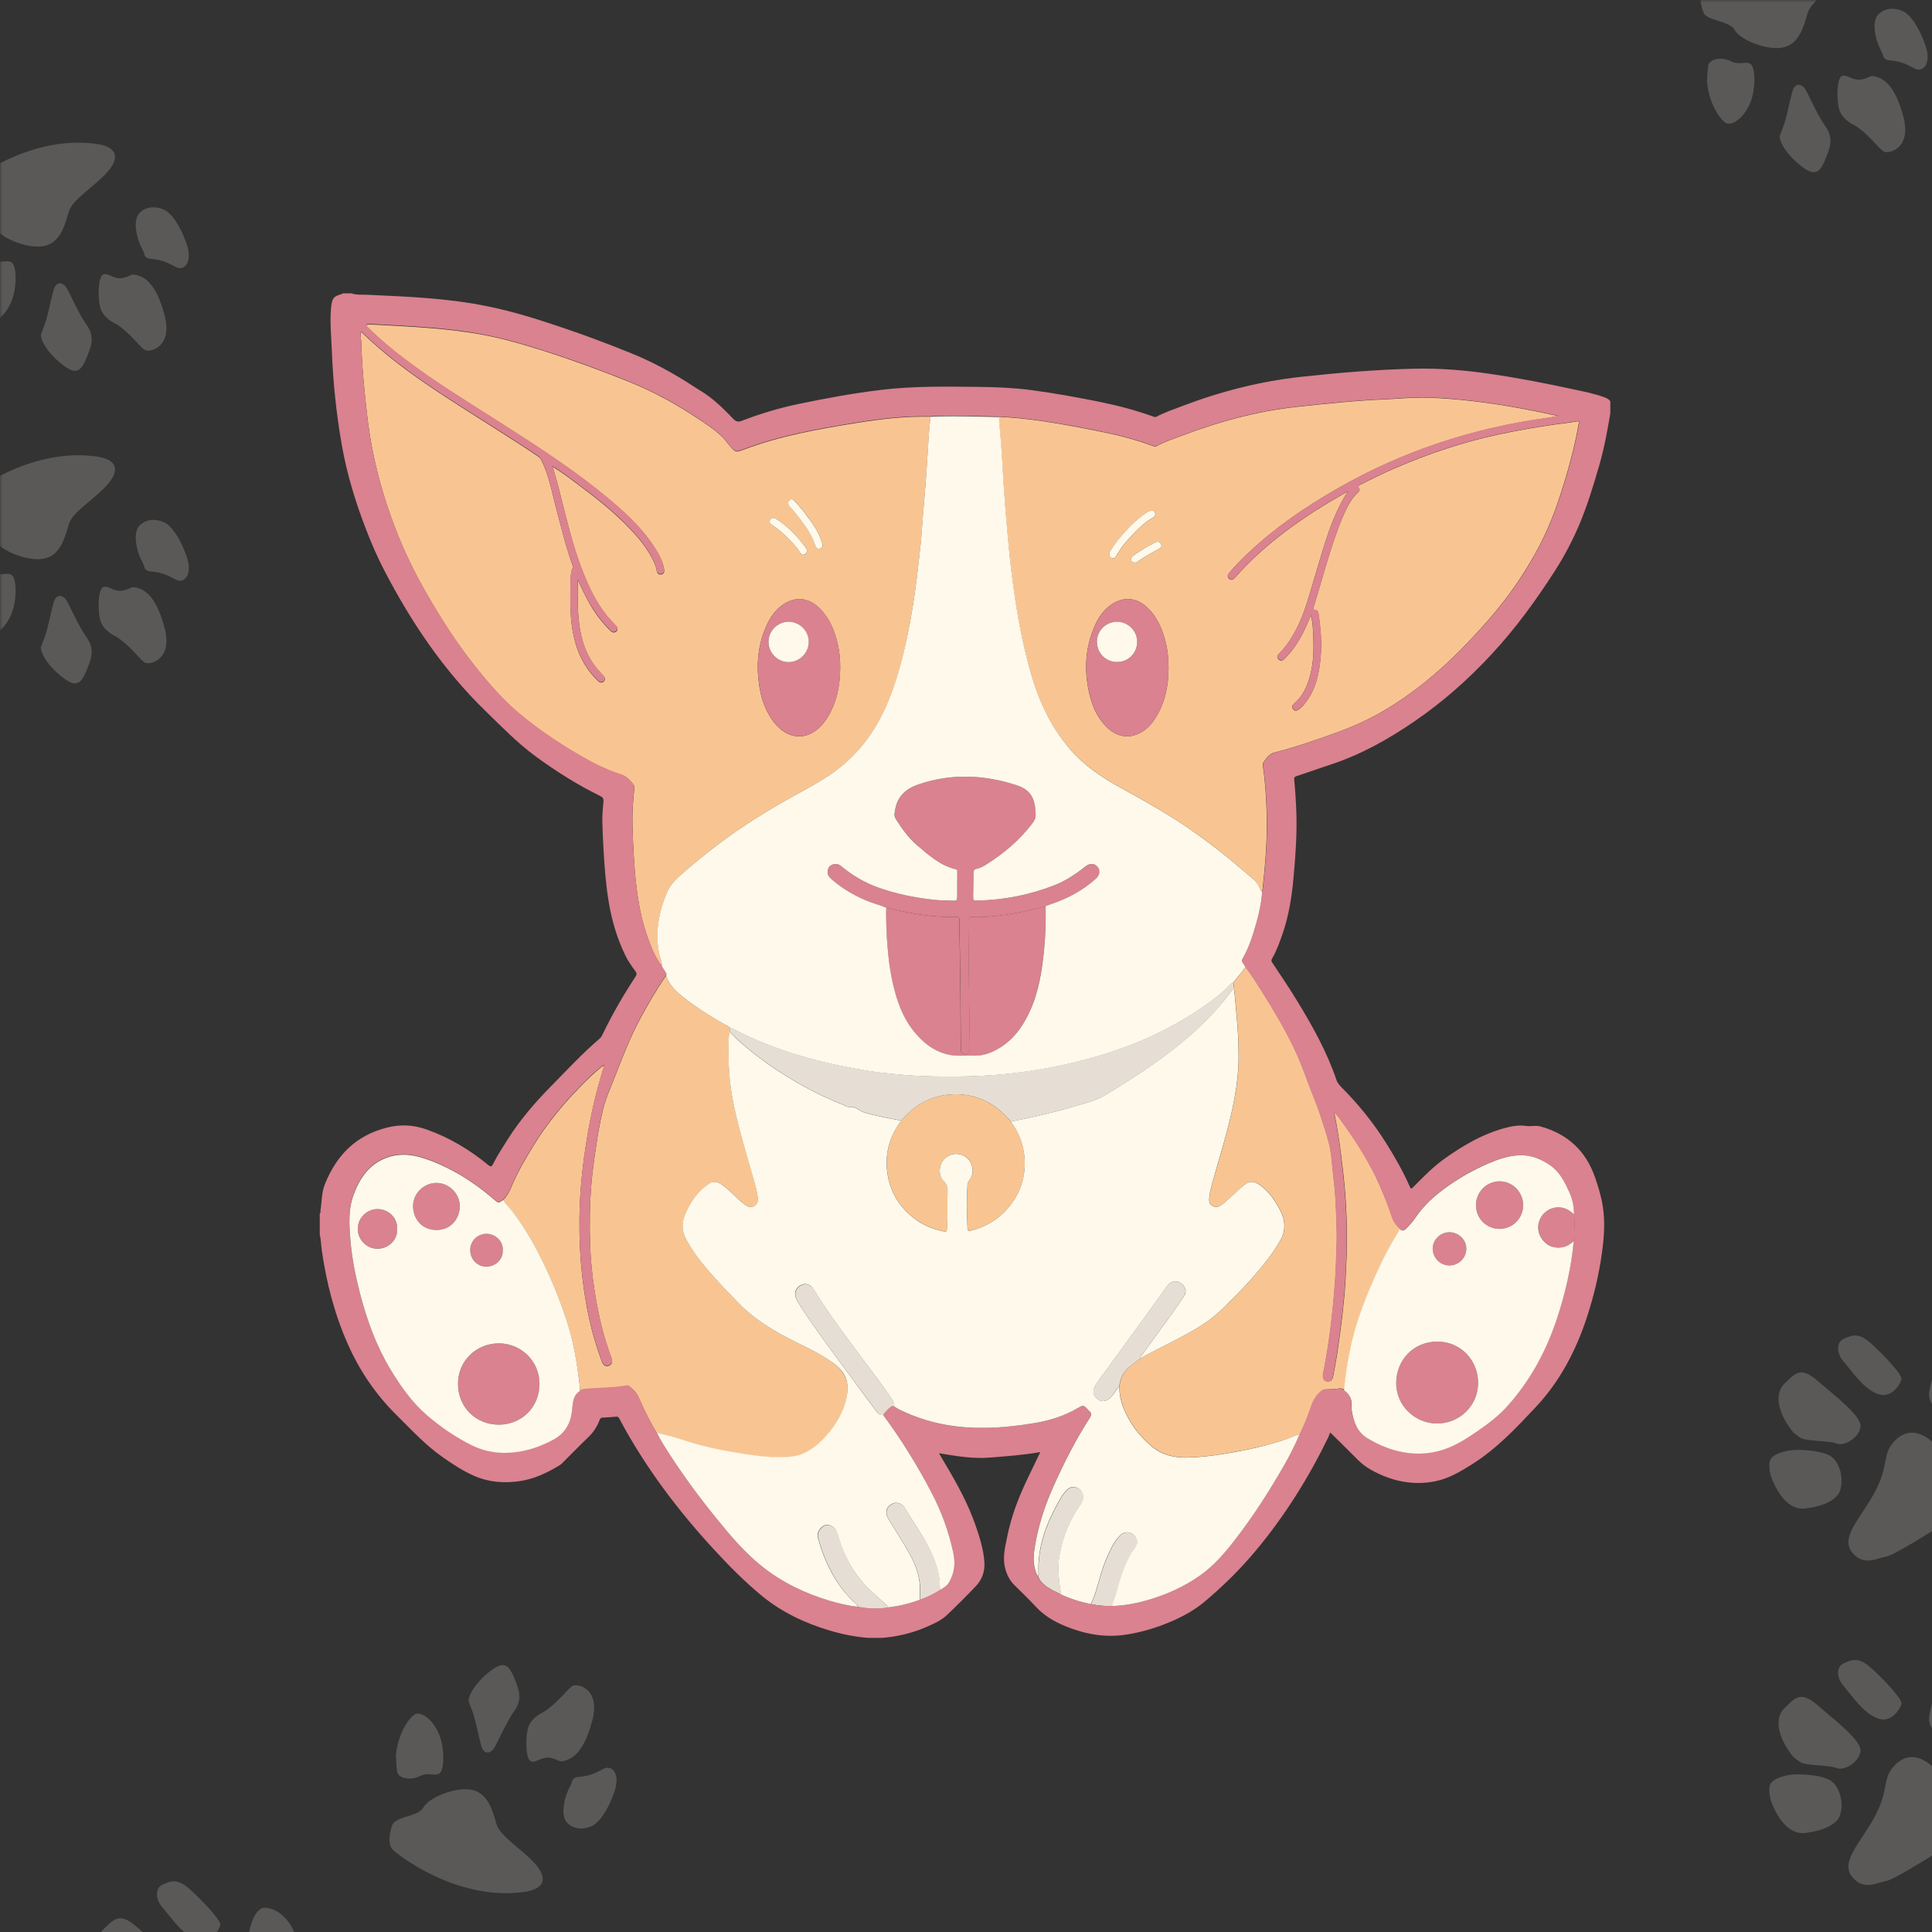 <svg xmlns="http://www.w3.org/2000/svg" xmlns:xlink="http://www.w3.org/1999/xlink" width="500" zoomAndPan="magnify" viewBox="0 0 375 375" height="500" preserveAspectRatio="xMidYMid meet" version="1.0"><rect x="0" y="0" width="375" height="375" fill="#333333" stroke="none"/><defs><filter x="0%" y="0%" width="100%" height="100%" id="129f002e2f"><feColorMatrix values="0 0 0 0 1 0 0 0 0 1 0 0 0 0 1 0 0 0 1 0" color-interpolation-filters="sRGB"/></filter><clipPath id="143e037758"><path d="M 62.066 56.91 L 312.566 56.91 L 312.566 317.91 L 62.066 317.91 Z M 62.066 56.91 " clip-rule="nonzero"/></clipPath><mask id="6d1f2b9679"><g filter="url(#129f002e2f)"><rect x="-37.5" width="450" fill="#000000" y="-37.5" height="450" fill-opacity="0.22"/></g></mask><clipPath id="d71acf0d62"><path d="M 0.379 0.199 L 32 0.199 L 32 149 L 0.379 149 Z M 0.379 0.199 " clip-rule="nonzero"/></clipPath><clipPath id="f743066d58"><rect x="0" width="32" y="0" height="149"/></clipPath><mask id="c5f5283dc7"><g filter="url(#129f002e2f)"><rect x="-37.5" width="450" fill="#000000" y="-37.5" height="450" fill-opacity="0.22"/></g></mask><clipPath id="2d62e5b7fb"><path d="M 0.062 0.039 L 102.762 0.039 L 102.762 52 L 0.062 52 Z M 0.062 0.039 " clip-rule="nonzero"/></clipPath><clipPath id="cb37cc3878"><rect x="0" width="103" y="0" height="52"/></clipPath><mask id="845c8b7741"><g filter="url(#129f002e2f)"><rect x="-37.5" width="450" fill="#000000" y="-37.5" height="450" fill-opacity="0.22"/></g></mask><clipPath id="d48a033d97"><path d="M 0.547 0 L 103.398 0 L 103.398 33.602 L 0.547 33.602 Z M 0.547 0 " clip-rule="nonzero"/></clipPath><clipPath id="62c0b4e681"><rect x="0" width="104" y="0" height="34"/></clipPath><mask id="cf7a7967f7"><g filter="url(#129f002e2f)"><rect x="-37.5" width="450" fill="#000000" y="-37.5" height="450" fill-opacity="0.22"/></g></mask><clipPath id="dc9b6369ed"><path d="M 0 0 L 36.719 0 L 36.719 132.719 L 0 132.719 Z M 0 0 " clip-rule="nonzero"/></clipPath><clipPath id="b776a4b6c8"><rect x="0" width="37" y="0" height="133"/></clipPath></defs><path fill="#f8c592" d="M 177.668 114.391 C 178.07 111.484 178.367 108.578 178.699 105.676 C 178.902 103.867 178.98 102.047 179.129 100.223 C 179.344 97.613 179.586 95 179.773 92.391 C 179.867 90.996 179.961 89.59 180.055 88.199 C 180.199 85.895 180.293 83.594 180.59 81.289 C 180.602 81.156 180.59 81.02 180.59 80.887 C 175.715 80.766 170.879 81.344 166.086 82.121 C 158.762 83.312 151.449 84.598 144.461 87.234 C 142.734 87.891 142.734 87.824 141.488 86.363 C 141.031 85.828 140.656 85.227 140.121 84.73 C 138.422 83.137 136.465 81.891 134.512 80.633 C 130.629 78.117 126.582 75.918 122.285 74.191 C 116.809 71.984 111.266 69.934 105.641 68.141 C 101.918 66.961 98.168 65.863 94.34 65.102 C 86.973 63.668 79.488 63.398 72.043 62.984 C 71.723 62.969 71.375 62.93 71.078 63.145 C 71.145 63.414 71.375 63.547 71.547 63.707 C 73.836 65.996 76.34 68.059 78.926 70 C 84.348 74.07 90.121 77.648 95.84 81.277 C 103.875 86.379 111.906 91.492 119.164 97.707 C 122.18 100.277 124.992 103.035 127.133 106.41 C 127.938 107.668 128.645 108.98 128.902 110.496 C 128.98 110.977 128.887 111.434 128.312 111.512 C 127.75 111.594 127.52 111.176 127.453 110.695 C 127.359 110.121 127.16 109.582 126.918 109.062 C 125.82 106.703 124.227 104.711 122.461 102.836 C 119.312 99.5 115.711 96.66 112.043 93.93 C 110.527 92.805 109.016 91.652 107.395 90.664 C 107.355 90.609 107.301 90.555 107.246 90.648 C 107.234 90.664 107.289 90.715 107.316 90.742 C 108.293 93.957 109.07 97.211 109.887 100.465 C 110.969 104.762 112.203 109.008 113.996 113.066 C 115.363 116.172 117.062 119.051 119.527 121.434 C 120.023 121.918 119.914 122.531 119.367 122.719 C 118.953 122.867 118.684 122.625 118.43 122.371 C 116.957 120.953 115.738 119.348 114.691 117.59 C 113.77 116.051 113.004 114.43 112.188 112.625 C 112.176 112.906 112.16 113.012 112.16 113.105 C 112.121 115.797 112.082 118.504 112.43 121.18 C 112.805 123.992 113.582 126.656 115.27 129 C 115.844 129.805 116.488 130.527 117.172 131.238 C 117.477 131.559 117.52 131.918 117.211 132.254 C 116.902 132.574 116.527 132.551 116.191 132.281 C 116.07 132.188 115.965 132.066 115.859 131.961 C 112.523 128.652 111.227 124.516 110.836 119.977 C 110.648 117.699 110.688 115.422 110.715 113.16 C 110.73 112.156 110.781 111.152 111.156 110.199 C 111.238 110 111.172 109.852 111.117 109.691 C 109.793 105.953 108.855 102.113 107.852 98.297 C 107.047 95.203 106.496 92.027 104.984 89.164 C 104.824 88.855 104.598 88.695 104.355 88.535 C 98.488 84.582 92.438 80.941 86.52 77.07 C 81.496 73.789 76.582 70.348 72.125 66.305 C 71.453 65.703 70.812 65.074 70.113 64.418 C 70.062 64.551 70.02 64.617 70.02 64.672 C 69.953 65.262 70.09 65.824 70.113 66.398 C 70.262 71.285 70.73 76.133 71.309 80.996 C 72.23 88.84 74.266 96.395 77.184 103.719 C 78.754 107.641 80.613 111.406 82.715 115.074 C 85.5 119.934 88.5 124.66 91.98 129.055 C 94.754 132.551 97.645 135.938 101.113 138.801 C 104.234 141.375 107.555 143.664 111.012 145.754 C 114.051 147.586 117.145 149.316 120.559 150.387 C 121.645 150.719 122.312 151.496 122.969 152.301 C 123.141 152.516 123.168 152.781 123.129 153.062 C 122.848 155.543 122.688 158.031 122.77 160.523 C 122.859 163.535 123.008 166.535 123.262 169.535 C 123.652 174.086 124.387 178.559 126.035 182.844 C 126.676 184.52 127.359 186.152 128.5 187.559 C 128.5 186.676 128.125 185.883 127.949 185.027 C 127.133 180.875 127.883 176.98 129.516 173.137 C 130.281 171.355 131.672 170.219 133.039 169.039 C 135.676 166.75 138.422 164.594 141.246 162.531 C 144.488 160.176 147.875 158.031 151.344 156.023 C 154.637 154.109 158.051 152.422 161.227 150.293 C 164.934 147.801 167.855 144.586 170.117 140.758 C 172.688 136.418 174.188 131.68 175.367 126.816 C 176.359 122.719 177.082 118.57 177.668 114.391 Z M 153.004 97.625 C 152.977 97.277 153.18 97.062 153.445 96.93 C 153.754 96.781 154.008 96.984 154.211 97.184 C 155.148 98.148 155.949 99.207 156.754 100.277 C 157.719 101.562 158.613 102.887 159.242 104.375 C 159.391 104.738 159.5 105.125 159.617 105.512 C 159.766 105.98 159.566 106.328 159.137 106.465 C 158.668 106.598 158.375 106.316 158.238 105.875 C 157.84 104.508 157.141 103.305 156.324 102.141 C 155.375 100.785 154.328 99.516 153.273 98.254 C 153.109 98.066 152.965 97.879 153.004 97.625 Z M 149.535 100.879 C 149.883 100.383 150.379 100.52 150.781 100.785 C 153.004 102.301 154.906 104.16 156.445 106.383 C 156.551 106.531 156.633 106.691 156.621 106.879 C 156.66 107.266 156.445 107.535 156.109 107.656 C 155.684 107.805 155.43 107.469 155.254 107.172 C 154.559 106.074 153.633 105.164 152.723 104.254 C 151.891 103.41 150.969 102.676 149.992 102.02 C 149.59 101.75 149.148 101.414 149.535 100.879 Z M 160.598 139.297 C 160.086 140.113 159.484 140.852 158.75 141.48 C 155.965 143.836 152.734 143.207 150.473 140.488 C 148.598 138.242 147.703 135.562 147.312 132.723 C 146.777 128.812 147.141 124.984 148.812 121.355 C 149.469 119.922 150.324 118.621 151.586 117.645 C 154.102 115.676 156.887 115.836 159.152 118.129 C 161.066 120.07 162.031 122.492 162.617 125.09 C 162.965 126.59 163.102 128.129 163.074 129.672 C 163.059 133.086 162.418 136.34 160.598 139.297 Z M 160.598 139.297 " fill-opacity="1" fill-rule="nonzero"/><path fill="#f8c592" d="M 306.02 81.812 C 304.668 82.051 303.289 82.199 301.922 82.387 C 298.215 82.922 294.504 83.551 290.836 84.344 C 283.938 85.828 277.297 88.051 270.828 90.852 C 268.5 91.855 266.211 92.965 263.961 94.133 C 263.707 94.266 263.492 94.344 263.746 94.695 C 264.027 95.066 263.812 95.418 263.504 95.684 C 262.969 96.141 262.555 96.688 262.18 97.277 C 261.203 98.832 260.504 100.52 259.863 102.23 C 257.906 107.375 256.582 112.703 254.934 117.941 C 254.84 118.223 254.828 118.41 255.215 118.41 C 255.684 118.422 255.859 118.785 255.926 119.172 C 256.125 120.484 256.273 121.824 256.367 123.148 C 256.516 125.316 256.422 127.461 256.086 129.602 C 255.699 132.121 254.922 134.492 253.289 136.512 C 252.914 136.98 252.512 137.438 252.004 137.773 C 251.641 138.012 251.266 138.012 250.996 137.637 C 250.73 137.277 250.785 136.914 251.117 136.621 C 252.82 135.199 253.688 133.312 254.266 131.238 C 255.055 128.359 255.027 125.41 254.855 122.48 C 254.801 121.516 254.762 120.512 254.426 119.48 C 254.062 120.324 253.758 121.074 253.41 121.824 C 252.379 124.031 251.105 126.094 249.363 127.848 C 249.004 128.211 248.574 128.426 248.145 127.957 C 247.73 127.516 248 127.141 248.332 126.793 C 249.711 125.426 250.742 123.82 251.629 122.105 C 253.355 118.785 254.211 115.156 255.297 111.605 C 256.957 106.168 258.336 100.625 261.402 95.723 C 261.441 95.672 261.535 95.562 261.523 95.551 C 261.414 95.441 261.348 95.535 261.281 95.605 C 261.203 95.629 261.109 95.656 261.039 95.699 C 253.18 100.184 245.762 105.246 239.734 112.113 C 239.32 112.582 238.867 112.652 238.531 112.301 C 238.117 111.875 238.344 111.484 238.652 111.125 C 239.855 109.676 241.184 108.367 242.562 107.078 C 247.719 102.258 253.516 98.309 259.637 94.812 C 272.234 87.598 285.773 83.137 300.141 81.156 C 300.918 81.047 301.684 80.902 302.445 80.766 C 296.059 79.336 289.656 78.184 283.164 77.578 C 280.805 77.367 278.449 77.191 276.078 77.18 C 273.762 77.164 271.445 77.406 269.129 77.5 C 263.316 77.742 257.531 78.344 251.734 78.973 C 243.941 79.816 236.469 81.879 229.172 84.648 C 227.562 85.254 225.93 85.789 224.418 86.633 C 224.191 86.766 224.043 86.66 223.855 86.594 C 221.191 85.613 218.484 84.824 215.715 84.223 C 211.188 83.246 206.633 82.375 202.043 81.703 C 199.348 81.316 196.645 81.035 193.926 80.914 C 193.82 82 194.059 83.07 194.129 84.156 C 194.18 84.984 194.234 85.844 194.316 86.672 C 194.516 89.07 194.598 91.465 194.758 93.863 C 194.957 96.715 195.172 99.582 195.426 102.434 C 195.668 105.113 195.922 107.777 196.23 110.441 C 196.965 116.68 197.969 122.883 199.59 128.961 C 200.434 132.105 201.453 135.188 202.883 138.121 C 204.117 140.637 205.645 142.98 207.465 145.148 C 210.195 148.391 213.625 150.719 217.281 152.742 C 222.02 155.355 226.746 157.992 231.191 161.086 C 234.246 163.199 237.207 165.465 240.016 167.887 C 241.141 168.863 242.293 169.816 243.434 170.781 C 243.832 171.113 244.074 171.57 244.328 172.023 C 244.531 172.375 244.598 172.789 244.945 173.043 C 244.984 172.867 245.051 172.707 245.078 172.535 C 245.59 167.793 245.988 163.039 245.871 158.273 C 245.789 155.059 245.59 151.859 245.133 148.672 C 245.105 148.445 245.094 148.203 245.215 148.016 C 245.762 147.184 246.379 146.316 247.344 146.074 C 251.172 145.109 254.895 143.812 258.617 142.484 C 262.047 141.266 265.395 139.832 268.527 137.984 C 274.473 134.492 279.707 130.098 284.477 125.145 C 288.613 120.844 292.508 116.359 295.695 111.285 C 297.438 108.527 299.031 105.688 300.344 102.715 C 301.801 99.422 302.926 96.02 303.945 92.578 C 304.949 89.176 305.82 85.75 306.422 82.238 C 306.543 81.852 306.531 81.719 306.02 81.812 Z M 225.383 105.621 C 225.594 106.09 225.301 106.371 224.914 106.57 C 223.52 107.309 222.129 108.07 220.855 109.008 C 220.68 109.141 220.508 109.184 220.281 109.184 C 220 109.211 219.758 109.117 219.625 108.836 C 219.477 108.539 219.555 108.273 219.797 108.043 C 220.32 107.508 220.977 107.172 221.59 106.785 C 222.449 106.223 223.348 105.742 224.27 105.273 C 224.75 105.031 225.152 105.137 225.383 105.621 Z M 215.5 107.027 C 216.328 105.566 217.414 104.293 218.523 103.062 C 219.648 101.832 220.867 100.691 222.234 99.727 C 222.637 99.445 223.051 99.191 223.547 99.113 C 223.883 99.098 224.137 99.234 224.215 99.555 C 224.324 99.93 224.23 100.266 223.855 100.465 C 222.461 101.203 221.309 102.258 220.238 103.383 C 218.941 104.723 217.695 106.117 216.785 107.762 C 216.559 108.18 216.277 108.539 215.738 108.312 C 215.285 108.109 215.191 107.562 215.5 107.027 Z M 224.324 139.297 C 223.789 140.168 223.145 140.973 222.316 141.602 C 219.797 143.516 217.039 143.355 214.789 141.121 C 213.062 139.406 212.086 137.262 211.508 134.934 C 210.355 130.285 210.586 125.734 212.555 121.34 C 213.195 119.91 214.066 118.609 215.324 117.633 C 217.844 115.664 220.641 115.836 222.891 118.113 C 224.832 120.07 225.781 122.52 226.371 125.145 C 226.707 126.629 226.812 128.145 226.812 129.656 C 226.812 133.086 226.156 136.352 224.324 139.297 Z M 224.324 139.297 " fill-opacity="1" fill-rule="nonzero"/><path fill="#f8c592" d="M 161.051 264.102 C 158.789 262.535 156.27 261.422 153.836 260.191 C 150.059 258.277 146.484 256.105 143.496 253.055 C 141.93 251.445 140.363 249.824 138.852 248.152 C 137.07 246.184 135.367 244.148 133.977 241.898 C 133.199 240.641 132.41 239.328 132.516 237.746 C 132.582 236.781 132.891 235.871 133.305 235.016 C 134.309 232.941 135.637 231.133 137.562 229.805 C 138.355 229.27 139.133 229.27 139.922 229.805 C 140.805 230.383 141.582 231.078 142.332 231.816 C 143.043 232.523 143.777 233.207 144.582 233.809 C 145.172 234.254 145.828 234.48 146.496 234.066 C 147.18 233.637 147.191 232.898 147.086 232.203 C 146.953 231.398 146.766 230.598 146.551 229.805 C 145.559 226.258 144.473 222.723 143.551 219.16 C 142.652 215.707 141.848 212.223 141.594 208.637 C 141.488 207.176 141.395 205.703 141.422 204.242 C 141.449 202.918 141.355 201.566 141.637 200.254 C 141.637 199.984 141.637 199.719 141.637 199.438 C 141.543 199.371 141.461 199.289 141.367 199.234 C 138.77 197.777 136.211 196.25 133.816 194.469 C 131.953 193.09 130.078 191.723 129.289 189.379 C 127.441 192.043 125.836 194.844 124.293 197.684 C 122.23 201.484 120.719 205.543 119.125 209.559 C 118.414 211.355 117.625 213.137 117.145 214.996 C 116.207 218.652 115.695 222.402 115.188 226.152 C 114.613 230.344 114.453 234.547 114.48 238.75 C 114.492 241.887 114.68 245.031 115.066 248.152 C 115.496 251.512 116.086 254.82 116.941 258.102 C 117.438 259.988 118.039 261.852 118.723 263.684 C 118.965 264.328 118.75 264.863 118.215 265.078 C 117.664 265.305 117.156 265.051 116.875 264.422 C 116.809 264.262 116.754 264.086 116.688 263.926 C 114.785 258.812 113.688 253.523 113.059 248.113 C 112.605 244.254 112.43 240.387 112.469 236.504 C 112.523 232.004 112.926 227.531 113.594 223.07 C 114.266 218.586 115.148 214.141 116.406 209.789 C 116.688 208.824 116.969 207.844 117.266 206.84 C 116.941 206.895 116.797 207.07 116.621 207.203 C 115.082 208.422 113.715 209.828 112.336 211.234 C 109.055 214.609 106.121 218.223 103.645 222.227 C 102.066 224.785 100.527 227.383 99.359 230.168 C 98.934 231.188 98.449 232.137 97.672 232.926 C 98.129 233.742 98.852 234.359 99.414 235.098 C 102.32 238.887 104.543 243.062 106.496 247.391 C 107.836 250.348 109.027 253.359 110.02 256.469 C 111.023 259.629 111.695 262.855 112.16 266.137 C 112.336 267.383 112.551 268.641 112.578 269.898 C 113.004 269.711 113.461 269.645 113.93 269.617 C 116.5 269.402 119.098 269.457 121.645 268.988 C 121.789 268.961 121.949 268.922 122.086 269.043 C 122.793 269.629 123.492 270.207 123.879 271.078 C 124.977 273.516 126.102 275.938 127.52 278.199 C 129.277 278.574 131.004 279.031 132.719 279.605 C 135.957 280.68 139.305 281.43 142.68 281.992 C 145.895 282.527 149.105 283.035 152.387 282.887 C 153.473 282.836 154.559 282.754 155.59 282.34 C 157.422 281.602 158.922 280.371 160.223 278.926 C 162.176 276.742 163.691 274.289 164.305 271.387 C 164.68 269.629 164.652 267.945 163.57 266.402 C 162.914 265.387 161.977 264.758 161.051 264.102 Z M 161.051 264.102 " fill-opacity="1" fill-rule="nonzero"/><path fill="#f8c592" d="M 266.973 228.254 C 265.164 224.559 262.941 221.117 260.531 217.781 C 260.09 217.18 259.715 216.523 259.074 215.988 C 259.074 216.203 259.047 216.336 259.074 216.457 C 259.836 220.098 260.266 223.781 260.707 227.465 C 261.148 231.254 261.375 235.055 261.441 238.859 C 261.496 242.004 261.336 245.152 261.176 248.285 C 261.055 250.414 260.867 252.559 260.625 254.672 C 260.332 257.297 259.969 259.922 259.582 262.535 C 259.355 264.086 259.047 265.641 258.75 267.195 C 258.617 267.891 258.176 268.211 257.586 268.117 C 257.012 268.039 256.73 267.582 256.797 266.859 C 256.809 266.727 256.836 266.59 256.863 266.457 C 257.023 265.602 257.184 264.758 257.344 263.898 C 257.867 260.941 258.27 257.969 258.59 254.98 C 258.871 252.398 259.086 249.801 259.246 247.203 C 259.355 245.527 259.355 243.855 259.434 242.191 C 259.582 239.355 259.395 236.527 259.285 233.703 C 259.191 231.453 258.926 229.219 258.684 226.996 C 258.496 225.266 258.418 223.527 257.961 221.852 C 257.465 219.992 256.852 218.156 256.246 216.309 C 255.551 214.168 254.625 212.117 253.863 210.016 C 253.02 207.684 252.137 205.383 251.051 203.16 C 249.312 199.543 247.25 196.09 245.121 192.699 C 244.062 191.027 243.016 189.34 241.824 187.758 C 241.531 187.906 241.422 188.215 241.223 188.457 C 240.605 189.207 240.004 189.957 239.402 190.707 C 239.441 191.066 239.496 191.43 239.535 191.789 C 239.59 192.23 239.629 192.676 239.684 193.117 C 239.855 194.75 239.977 196.383 240.125 198.016 C 240.324 200.281 240.418 202.543 240.434 204.805 C 240.434 206.105 240.379 207.418 240.258 208.73 C 240.004 211.566 239.441 214.355 238.801 217.113 C 237.848 221.156 236.59 225.121 235.477 229.125 C 235.156 230.273 234.82 231.441 234.727 232.633 C 234.688 233.223 234.848 233.758 235.398 234.066 C 235.934 234.359 236.48 234.277 236.977 233.957 C 237.273 233.77 237.566 233.555 237.836 233.316 C 238.895 232.363 239.938 231.387 240.996 230.438 C 242.547 229.055 243.406 229.055 244.973 230.301 C 246.539 231.562 247.637 233.168 248.52 234.922 C 249.539 236.918 249.645 238.926 248.453 240.895 C 247.906 241.805 247.344 242.715 246.711 243.586 C 244.035 247.242 240.914 250.523 237.676 253.668 C 236.348 254.953 234.941 256.16 233.375 257.164 C 229.52 259.629 225.289 261.383 221.336 263.684 C 220.426 264.422 219.395 264.996 218.617 265.906 C 217.828 266.82 217.414 267.863 217.305 269.043 C 217.266 270.395 217.52 271.707 217.988 272.965 C 219.156 276.098 221.098 278.668 223.68 280.797 C 225.73 282.484 228.141 282.941 230.605 282.887 C 232.961 282.836 235.332 282.555 237.676 282.164 C 241.797 281.48 245.871 280.609 249.848 279.285 C 250.691 279.004 251.453 278.535 252.352 278.375 C 253.195 276.605 253.93 274.785 254.559 272.938 C 254.961 271.773 255.523 270.754 256.516 269.992 C 256.77 269.793 257.023 269.672 257.359 269.672 C 258.176 269.645 259.004 269.645 259.824 269.512 C 260.293 269.43 260.641 269.496 260.988 269.805 C 261.133 267.168 261.59 264.555 262.113 261.973 C 263.238 256.469 265.285 251.285 267.629 246.195 C 268.781 243.707 270.078 241.297 271.512 238.953 C 271.605 238.805 271.645 238.633 271.715 238.457 C 271.18 237.812 270.59 237.238 270.309 236.395 C 269.328 233.648 268.258 230.906 266.973 228.254 Z M 266.973 228.254 " fill-opacity="1" fill-rule="nonzero"/><path fill="#f8c592" d="M 196.258 217.77 C 194.77 215.961 193.055 214.488 190.887 213.523 C 188.355 212.398 185.746 212.145 183.066 212.613 C 179.758 213.188 177.094 214.941 174.953 217.5 C 172.461 220.836 171.562 224.543 172.422 228.613 C 173.105 231.855 174.832 234.465 177.457 236.477 C 179.168 237.789 181.109 238.562 183.199 239.008 C 183.496 239.074 183.789 239.125 183.805 238.656 C 183.828 237.977 183.898 237.277 183.91 236.594 C 183.922 234.789 183.883 232.98 183.938 231.172 C 183.965 230.383 183.789 229.793 183.188 229.23 C 182.305 228.426 182.184 226.926 182.73 225.762 C 183.32 224.477 184.672 223.902 185.691 223.953 C 186.938 224.023 187.969 224.609 188.488 225.801 C 189 226.969 188.906 228.105 188.129 229.152 C 187.98 229.352 187.82 229.512 187.809 229.781 C 187.781 230.73 187.727 231.695 187.688 232.645 C 187.633 234.52 187.738 236.383 187.793 238.258 C 187.809 238.844 187.941 238.98 188.531 238.832 C 191.73 238.043 194.301 236.301 196.281 233.691 C 198.117 231.266 198.973 228.469 198.906 225.453 C 198.84 222.641 197.945 220.059 196.258 217.77 Z M 196.258 217.77 " fill-opacity="1" fill-rule="nonzero"/><path fill="#e6ded4" d="M 169.891 273.621 C 170.277 274.129 170.625 274.785 171.457 274.68 C 171.844 274.09 172.355 273.621 172.875 273.152 C 173.129 272.926 173.344 272.898 173.625 273.059 C 173.598 272.617 173.52 272.188 173.266 271.801 C 171.672 269.336 169.836 267.047 168.109 264.691 C 164.629 259.949 161.012 255.301 157.934 250.27 C 157.355 249.332 156.352 249.023 155.469 249.477 C 154.504 249.973 154.102 251.07 154.57 252.09 C 154.824 252.625 155.133 253.148 155.469 253.656 C 158.387 258.141 161.602 262.426 164.789 266.727 C 166.5 269.016 168.176 271.332 169.891 273.621 Z M 169.891 273.621 " fill-opacity="1" fill-rule="nonzero"/><path fill="#e6ded4" d="M 208.695 288.688 C 207.867 288.523 207.25 289.008 206.754 289.598 C 206.164 290.293 205.738 291.109 205.297 291.898 C 203.031 296.012 201.465 300.309 201.598 305.09 C 201.613 305.383 201.707 305.719 201.492 305.988 C 201.586 306.188 201.68 306.387 201.785 306.574 C 202.75 308.062 204.359 308.664 205.844 309.43 C 205.965 308.84 205.766 308.277 205.695 307.715 C 205.457 305.812 205.32 303.898 205.645 302.008 C 206.285 298.355 207.652 294.98 209.82 291.926 C 210.758 290.641 210.184 288.969 208.695 288.688 Z M 208.695 288.688 " fill-opacity="1" fill-rule="nonzero"/><path fill="#e6ded4" d="M 182.465 308.09 C 182.465 305.559 181.688 303.227 180.602 300.992 C 179.184 298.059 177.227 295.449 175.621 292.621 C 175.234 291.953 174.227 291.578 173.598 291.766 C 172.406 292.129 171.496 293.266 172.488 294.871 C 173.773 296.977 175.113 299.062 176.344 301.191 C 177.723 303.59 178.727 306.121 178.582 308.973 C 178.555 309.48 178.605 309.992 178.621 310.512 C 180.027 310.031 181.367 309.375 182.609 308.57 C 182.449 308.449 182.465 308.262 182.465 308.09 Z M 182.465 308.09 " fill-opacity="1" fill-rule="nonzero"/><path fill="#e6ded4" d="M 172.152 311.586 C 170.652 310.23 169.102 308.945 167.734 307.445 C 165.832 305.359 164.48 302.961 163.461 300.348 C 163.086 299.398 162.832 298.406 162.5 297.445 C 162.148 296.426 160.863 295.57 159.781 296.277 C 158.988 296.801 158.574 297.727 158.844 298.66 C 160.156 303.27 162.191 307.461 165.66 310.859 C 165.98 311.184 166.434 311.41 166.527 311.918 C 168.484 312.254 170.453 312.43 172.422 312.027 C 172.422 311.824 172.285 311.703 172.152 311.586 Z M 172.152 311.586 " fill-opacity="1" fill-rule="nonzero"/><path fill="#e6ded4" d="M 217.414 298.059 C 216.09 299.453 215.352 301.219 214.613 302.961 C 213.477 305.691 213.047 308.664 211.789 311.355 C 213.156 311.652 214.547 311.773 215.953 311.73 C 216.008 310.941 216.422 310.258 216.625 309.508 C 217.492 306.336 218.352 303.148 220.332 300.418 C 220.641 300 220.867 299.492 220.707 298.918 C 220.281 297.445 218.484 296.934 217.414 298.059 Z M 217.414 298.059 " fill-opacity="1" fill-rule="nonzero"/><path fill="#e6ded4" d="M 239.359 190.707 C 239.094 190.73 238.945 190.945 238.773 191.121 C 237.23 192.742 235.438 194.066 233.617 195.34 C 230.188 197.723 226.559 199.746 222.742 201.445 C 218.914 203.145 214.965 204.512 210.918 205.582 C 205.832 206.922 200.676 207.871 195.438 208.422 C 192.789 208.688 190.125 208.852 187.473 208.902 C 183.16 208.996 178.836 208.945 174.535 208.543 C 172.488 208.355 170.438 208.141 168.402 207.82 C 164.48 207.203 160.598 206.387 156.781 205.316 C 152.508 204.109 148.344 202.625 144.34 200.707 C 143.441 200.281 142.574 199.758 141.637 199.41 C 141.637 199.676 141.637 199.945 141.637 200.227 C 142.266 200.844 142.867 201.5 143.523 202.086 C 145.465 203.828 147.5 205.434 149.645 206.895 C 153.996 209.867 158.562 212.426 163.477 214.34 C 163.984 214.543 164.48 214.93 165.027 214.863 C 165.645 214.781 166.113 214.984 166.582 215.305 C 167.023 215.613 167.492 215.852 168.016 216 C 170.305 216.629 172.621 217.098 174.965 217.5 C 177.109 214.93 179.773 213.188 183.078 212.613 C 185.746 212.145 188.367 212.398 190.898 213.523 C 193.07 214.488 194.785 215.973 196.27 217.77 C 196.363 217.727 196.457 217.648 196.562 217.633 C 200.34 216.859 204.117 216.055 207.824 214.941 C 210.156 214.246 212.555 213.766 214.695 212.465 C 218.176 210.363 221.617 208.18 224.914 205.797 C 227.375 204.016 229.773 202.141 232.023 200.078 C 233.711 198.527 235.316 196.906 236.816 195.164 C 237.754 194.066 238.57 192.887 239.535 191.805 C 239.453 191.43 239.402 191.066 239.359 190.707 Z M 239.359 190.707 " fill-opacity="1" fill-rule="nonzero"/><path fill="#e6ded4" d="M 228.461 248.754 C 227.656 248.605 227 248.996 226.547 249.598 C 225.031 251.648 223.574 253.75 222.074 255.824 C 219.637 259.188 217.172 262.535 214.75 265.895 C 213.984 266.953 213.129 267.957 212.5 269.109 C 211.977 270.074 212.219 270.969 213.102 271.625 C 213.84 272.176 214.723 272.027 215.5 271.305 C 216.195 270.648 216.582 269.738 217.266 269.07 C 217.375 267.891 217.789 266.844 218.578 265.934 C 219.367 265.039 220.387 264.449 221.297 263.711 C 221.137 263.496 221.379 263.379 221.457 263.27 C 222.676 261.57 223.91 259.883 225.125 258.195 C 226.641 256.105 228.18 254.043 229.598 251.902 C 229.879 251.473 230.16 251.031 230.109 250.496 C 230.016 249.664 229.316 248.914 228.461 248.754 Z M 228.461 248.754 " fill-opacity="1" fill-rule="nonzero"/><g clip-path="url(#143e037758)"><path fill="#da828f" d="M 251.602 150.668 C 253.797 149.945 255.98 149.152 258.188 148.43 C 264.121 146.504 269.492 143.477 274.594 139.98 C 280.07 136.23 285.039 131.824 289.551 126.953 C 294.156 121.984 298.133 116.535 301.789 110.828 C 303.652 107.922 305.27 104.855 306.609 101.672 C 308.148 97.973 309.301 94.156 310.414 90.328 C 311.457 86.727 312.086 83.043 312.715 79.348 C 312.93 78.129 312.621 77.566 311.445 77.125 C 309.598 76.43 307.656 76.055 305.727 75.637 C 300.211 74.434 294.68 73.363 289.094 72.547 C 284.301 71.848 279.465 71.461 274.621 71.566 C 267.293 71.727 260.012 72.332 252.727 73.121 C 244.664 73.992 236.898 75.973 229.344 78.867 C 227.699 79.496 226.023 80.043 224.473 80.887 C 224.297 80.98 224.148 80.953 223.977 80.902 C 220.613 79.684 217.172 78.758 213.676 78.047 C 209.18 77.137 204.652 76.309 200.098 75.707 C 196.844 75.277 193.566 75.145 190.285 75.102 C 183.816 75.035 177.336 74.902 170.895 75.691 C 165.512 76.348 160.18 77.324 154.879 78.438 C 151.156 79.215 147.539 80.312 143.992 81.676 C 143.254 81.957 142.867 81.84 142.344 81.316 C 140.375 79.281 138.383 77.273 135.918 75.812 C 135.461 75.543 135.008 75.25 134.566 74.957 C 130.656 72.398 126.57 70.188 122.23 68.449 C 117.719 66.625 113.18 64.926 108.559 63.387 C 104.047 61.871 99.52 60.453 94.859 59.504 C 87.055 57.867 79.113 57.574 71.188 57.211 C 70.207 57.172 69.203 57.281 68.242 56.945 C 67.664 56.945 67.074 56.945 66.5 56.945 C 66.461 56.984 66.418 57.051 66.367 57.066 C 64.664 57.535 64.41 57.895 64.238 60.051 C 64.023 62.73 64.305 65.406 64.41 68.074 C 64.652 74.246 65.281 80.391 66.367 86.484 C 67.344 92.043 68.988 97.398 71.012 102.66 C 72.07 105.434 73.25 108.152 74.629 110.789 C 79.836 120.793 86.062 130.059 94.203 137.973 C 97.352 141.039 100.406 144.199 103.969 146.809 C 107.93 149.715 112.066 152.328 116.488 154.496 C 117.008 154.75 117.184 155.031 117.129 155.609 C 117.008 156.934 116.875 158.285 116.914 159.613 C 116.957 161.395 117.051 163.176 117.145 164.953 C 117.344 168.383 117.598 171.812 118.176 175.199 C 118.777 178.762 119.793 182.188 121.375 185.441 C 121.898 186.527 122.594 187.52 123.316 188.484 C 123.625 188.883 123.609 189.18 123.328 189.605 C 120.945 193.223 118.789 196.973 116.914 200.867 C 116.797 201.109 116.688 201.336 116.473 201.523 C 113.004 204.484 109.914 207.832 106.727 211.074 C 103.688 214.168 100.887 217.461 98.559 221.129 C 97.566 222.695 96.562 224.25 95.719 225.895 C 95.449 226.434 95.305 226.566 94.766 226.125 C 91.137 223.152 87.16 220.754 82.715 219.199 C 80.199 218.332 77.734 218.195 75.055 218.879 C 69.059 220.406 65.336 224.234 63.086 229.781 C 62.402 231.453 62.469 233.273 62.199 235.016 C 62.176 235.203 62.281 235.418 62.066 235.566 C 62.066 236.902 62.066 238.242 62.066 239.582 C 62.309 240.598 62.309 241.645 62.457 242.66 C 63.367 249.051 64.973 255.234 67.625 261.141 C 69.926 266.258 73.047 270.809 77.051 274.746 C 79.891 277.559 82.594 280.504 85.891 282.809 C 87.859 284.188 89.867 285.527 92.09 286.488 C 94.93 287.723 97.887 287.922 100.926 287.48 C 103.711 287.066 106.148 285.887 108.52 284.469 C 108.828 284.293 109.094 284.039 109.336 283.785 C 110.969 282.164 112.562 280.516 114.223 278.926 C 115.215 277.973 115.926 276.863 116.395 275.59 C 116.5 275.297 116.633 275.176 116.957 275.16 C 117.852 275.121 118.738 275.055 119.621 274.973 C 119.93 274.945 120.051 275.066 120.184 275.309 C 125.191 284.723 131.551 293.16 138.77 300.965 C 141.609 304.031 144.566 307.02 147.809 309.695 C 151.73 312.922 156.203 315.039 161.039 316.484 C 163.504 317.223 166.02 317.719 168.578 317.918 C 168.699 317.93 168.859 317.891 168.926 318.051 C 169.5 318.051 170.09 318.051 170.668 318.051 C 170.762 317.918 170.895 317.945 171.027 317.93 C 174.027 317.691 176.934 317.035 179.707 315.844 C 181.164 315.215 182.637 314.57 183.805 313.473 C 185.746 311.637 187.645 309.734 189.48 307.793 C 190.645 306.562 191.168 304.957 191.074 303.309 C 190.926 300.777 190.148 298.355 189.32 295.984 C 187.941 292.035 185.973 288.363 183.844 284.777 C 183.32 283.891 182.812 283.008 182.25 282.07 C 185.598 282.621 188.812 283.184 192.117 282.914 C 195.371 282.648 198.625 282.434 201.922 281.844 C 201.062 283.625 200.273 285.297 199.469 286.957 C 197.703 290.602 196.27 294.379 195.48 298.355 C 195.078 300.348 194.57 302.344 195.105 304.422 C 195.426 305.652 195.977 306.75 196.887 307.66 C 198.277 309.055 199.711 310.391 201.035 311.84 C 202.629 313.578 204.586 314.73 206.727 315.613 C 210.57 317.195 214.547 317.93 218.699 317.262 C 221.121 316.875 223.492 316.23 225.797 315.348 C 228.66 314.25 231.406 312.895 233.777 310.914 C 237.395 307.887 240.754 304.566 243.766 300.953 C 249.391 294.215 254.012 286.812 257.855 278.91 C 257.988 278.629 258 278.27 258.242 278.082 C 259.957 279.781 261.672 281.441 263.344 283.141 C 264.133 283.945 264.977 284.641 265.957 285.203 C 269.867 287.426 274.016 288.391 278.488 287.535 C 281.195 287.012 283.512 285.605 285.789 284.172 C 290.5 281.199 294.289 277.168 298.055 273.152 C 302.793 268.117 305.926 262.105 308.055 255.559 C 309.367 251.527 310.359 247.402 310.934 243.199 C 311.352 240.184 311.578 237.156 311.098 234.133 C 310.801 232.219 310.227 230.367 309.598 228.535 C 307.816 223.379 304.266 220.086 298.992 218.637 C 298.066 218.383 297.117 218.691 296.191 218.543 C 295 218.359 293.836 218.52 292.684 218.801 C 288.117 219.91 284.141 222.227 280.363 224.918 C 278.168 226.484 276.305 228.402 274.418 230.301 C 273.871 230.852 273.871 230.852 273.574 230.168 C 272.289 227.289 270.734 224.57 269.062 221.895 C 266.613 217.984 263.734 214.422 260.48 211.141 C 260.062 210.711 259.637 210.281 259.434 209.695 C 257.613 204.309 254.883 199.383 251.949 194.562 C 250.355 191.938 248.641 189.379 246.926 186.82 C 246.738 186.539 246.727 186.352 246.914 186.047 C 247.836 184.453 248.441 182.723 249.031 180.996 C 250.168 177.609 250.73 174.113 251.051 170.578 C 251.426 166.535 251.723 162.492 251.641 158.434 C 251.586 156.051 251.426 153.668 251.199 151.281 C 251.211 150.961 251.227 150.789 251.602 150.668 Z M 247.383 146.086 C 246.418 146.328 245.801 147.199 245.254 148.027 C 245.133 148.215 245.145 148.445 245.172 148.684 C 245.629 151.871 245.828 155.074 245.91 158.285 C 246.031 163.055 245.629 167.809 245.121 172.547 C 245.105 172.723 245.039 172.895 244.984 173.07 C 244.84 175.145 244.422 177.152 243.848 179.148 C 243.152 181.586 242.402 184.012 241.102 186.207 C 240.98 186.422 241.035 186.582 241.156 186.754 C 241.371 187.09 241.57 187.438 241.773 187.773 C 242.965 189.352 244.02 191.039 245.066 192.715 C 247.207 196.117 249.258 199.559 250.996 203.172 C 252.07 205.395 252.953 207.699 253.809 210.027 C 254.574 212.129 255.496 214.191 256.195 216.32 C 256.797 218.156 257.41 219.992 257.906 221.867 C 258.348 223.539 258.441 225.293 258.629 227.008 C 258.871 229.246 259.152 231.48 259.234 233.715 C 259.355 236.543 259.527 239.383 259.379 242.207 C 259.301 243.879 259.301 245.555 259.191 247.215 C 259.02 249.812 258.816 252.41 258.535 254.996 C 258.215 257.98 257.812 260.953 257.293 263.914 C 257.145 264.77 256.969 265.613 256.809 266.469 C 256.781 266.605 256.758 266.738 256.742 266.871 C 256.676 267.594 256.957 268.039 257.531 268.133 C 258.121 268.227 258.562 267.902 258.699 267.207 C 258.992 265.652 259.301 264.113 259.527 262.547 C 259.918 259.938 260.277 257.312 260.574 254.688 C 260.812 252.559 261 250.43 261.121 248.301 C 261.297 245.164 261.441 242.02 261.391 238.871 C 261.32 235.055 261.094 231.266 260.652 227.477 C 260.223 223.793 259.797 220.098 259.02 216.469 C 258.992 216.348 259.02 216.215 259.02 216 C 259.66 216.535 260.051 217.191 260.48 217.797 C 262.875 221.129 265.113 224.57 266.918 228.266 C 268.219 230.906 269.277 233.664 270.199 236.449 C 270.48 237.305 271.086 237.867 271.605 238.512 C 272.102 239.008 272.504 238.887 272.957 238.402 C 273.547 237.789 274.152 237.184 274.621 236.477 C 276.305 233.891 278.582 231.91 281.086 230.156 C 283.562 228.414 286.176 226.953 288.961 225.762 C 290.863 224.945 292.816 224.305 294.895 224.223 C 297.145 224.129 299.125 224.961 300.945 226.23 C 302.781 227.516 303.676 229.473 304.586 231.414 C 305.219 232.766 305.473 234.211 305.484 235.699 C 305.738 237.426 305.523 239.152 305.43 240.879 C 304.961 245.902 303.84 250.777 302.285 255.559 C 300.184 262.012 297.051 267.891 292.484 272.953 C 290.727 274.895 288.625 276.445 286.469 277.918 C 284.594 279.207 282.668 280.422 280.512 281.188 C 276.52 282.578 272.582 282.297 268.699 280.773 C 267.562 280.316 266.477 279.754 265.418 279.125 C 263.41 277.934 262.727 275.965 262.367 273.836 C 262.312 273.527 262.301 273.207 262.328 272.898 C 262.445 271.586 261.953 270.566 260.879 269.816 C 260.547 269.523 260.199 269.457 259.715 269.523 C 258.91 269.656 258.082 269.656 257.25 269.684 C 256.918 269.699 256.664 269.805 256.406 270.004 C 255.43 270.77 254.855 271.785 254.453 272.953 C 253.824 274.801 253.102 276.621 252.242 278.387 C 251.305 280.492 250.289 282.539 249.148 284.535 C 246.324 289.438 243.285 294.215 239.816 298.703 C 237.77 301.355 235.613 303.898 232.84 305.84 C 229.707 308.035 226.266 309.574 222.598 310.605 C 220.398 311.223 218.176 311.664 215.887 311.703 C 214.48 311.746 213.102 311.625 211.723 311.328 C 209.66 310.941 207.68 310.312 205.789 309.402 C 204.305 308.637 202.699 308.051 201.734 306.551 C 201.613 306.363 201.531 306.16 201.438 305.961 C 200.516 304.258 200.488 302.453 200.781 300.59 C 201.426 296.426 202.699 292.449 204.41 288.605 C 206.473 283.984 208.762 279.473 211.508 275.215 C 211.844 274.691 211.91 274.277 211.387 273.875 C 211.336 273.836 211.293 273.781 211.254 273.727 C 210.305 272.684 210.277 272.672 209.098 273.352 C 206.461 274.895 203.594 275.766 200.609 276.246 C 197.527 276.742 194.41 277.074 191.301 277.145 C 186.051 277.25 180.922 276.406 176.062 274.289 C 175.207 273.914 174.336 273.582 173.574 273.02 C 173.293 272.859 173.078 272.883 172.824 273.113 C 172.301 273.582 171.793 274.051 171.402 274.641 C 174.953 279.379 178.043 284.387 180.762 289.637 C 182.691 293.348 184.137 297.23 185.02 301.34 C 185.465 303.414 185.262 305.344 184.164 307.18 C 183.777 307.836 183.172 308.168 182.559 308.531 C 181.312 309.336 179.973 309.992 178.566 310.473 C 176.57 311.25 174.496 311.758 172.367 311.973 C 170.398 312.359 168.43 312.199 166.477 311.867 C 164.629 311.652 162.832 311.223 161.066 310.699 C 156.23 309.266 151.773 307.137 147.82 303.953 C 144.406 301.207 141.621 297.871 138.891 294.496 C 135.715 290.586 132.73 286.531 129.984 282.297 C 129.102 280.934 128.219 279.582 127.508 278.105 C 126.074 275.844 124.965 273.422 123.867 270.984 C 123.477 270.125 122.781 269.535 122.07 268.949 C 121.926 268.828 121.777 268.867 121.629 268.895 C 119.086 269.363 116.488 269.309 113.918 269.523 C 113.449 269.562 112.992 269.629 112.562 269.805 C 112.551 269.844 112.535 269.898 112.512 269.926 C 111.211 270.781 111.184 272.109 111.051 273.488 C 110.824 276.02 109.793 278.082 107.383 279.379 C 104.488 280.934 101.449 281.883 98.195 281.938 C 95.891 281.977 93.629 281.496 91.527 280.449 C 88.367 278.883 85.5 276.902 82.836 274.613 C 79.891 272.082 77.707 268.934 75.727 265.641 C 72.969 261.062 71.172 256.078 69.848 250.91 C 69.004 247.629 68.309 244.309 68.027 240.922 C 67.758 237.828 67.531 234.707 68.656 231.734 C 69.859 228.535 71.668 225.844 75.125 224.609 C 77.547 223.742 79.902 223.98 82.262 224.758 C 87.176 226.379 91.488 229.055 95.438 232.363 C 95.559 232.457 95.664 232.578 95.785 232.672 C 96.711 233.488 96.711 233.488 97.672 232.832 C 98.449 232.043 98.934 231.094 99.359 230.074 C 100.527 227.289 102.051 224.703 103.645 222.133 C 106.121 218.129 109.055 214.5 112.336 211.141 C 113.703 209.734 115.082 208.328 116.621 207.109 C 116.797 206.977 116.941 206.801 117.266 206.746 C 116.969 207.75 116.688 208.73 116.406 209.695 C 115.148 214.059 114.266 218.492 113.594 222.977 C 112.926 227.438 112.523 231.91 112.469 236.41 C 112.43 240.293 112.605 244.16 113.059 248.02 C 113.688 253.43 114.801 258.719 116.688 263.832 C 116.754 263.992 116.797 264.168 116.875 264.328 C 117.156 264.957 117.652 265.199 118.215 264.984 C 118.766 264.77 118.965 264.234 118.723 263.59 C 118.039 261.758 117.438 259.895 116.941 258.008 C 116.086 254.738 115.496 251.418 115.066 248.059 C 114.68 244.938 114.492 241.805 114.48 238.656 C 114.453 234.453 114.625 230.25 115.188 226.059 C 115.695 222.309 116.191 218.559 117.145 214.902 C 117.625 213.043 118.414 211.262 119.125 209.465 C 120.719 205.449 122.23 201.406 124.293 197.59 C 125.836 194.75 127.441 191.949 129.289 189.285 C 129.465 188.926 129.262 188.672 129.074 188.391 C 128.859 188.082 128.688 187.758 128.484 187.453 C 127.332 186.047 126.652 184.41 126.023 182.738 C 124.375 178.453 123.652 173.98 123.25 169.426 C 122.996 166.43 122.848 163.414 122.754 160.414 C 122.676 157.926 122.848 155.434 123.117 152.957 C 123.141 152.676 123.117 152.395 122.953 152.195 C 122.285 151.391 121.617 150.613 120.543 150.277 C 117.145 149.207 114.035 147.48 110.996 145.645 C 107.543 143.555 104.223 141.266 101.102 138.695 C 97.633 135.844 94.742 132.457 91.969 128.945 C 88.488 124.555 85.488 119.828 82.703 114.969 C 80.613 111.297 78.738 107.535 77.172 103.613 C 74.254 96.285 72.203 88.734 71.293 80.887 C 70.73 76.039 70.25 71.18 70.102 66.293 C 70.09 65.715 69.941 65.141 70.008 64.562 C 70.02 64.512 70.047 64.445 70.102 64.309 C 70.797 64.965 71.441 65.594 72.109 66.199 C 76.57 70.242 81.484 73.684 86.504 76.965 C 92.426 80.832 98.477 84.477 104.344 88.426 C 104.582 88.586 104.809 88.746 104.973 89.055 C 106.484 91.934 107.035 95.109 107.836 98.188 C 108.828 102.02 109.766 105.859 111.105 109.582 C 111.156 109.746 111.227 109.891 111.145 110.094 C 110.77 111.043 110.715 112.047 110.703 113.051 C 110.688 115.328 110.637 117.605 110.824 119.867 C 111.211 124.406 112.523 128.547 115.844 131.852 C 115.953 131.961 116.059 132.082 116.18 132.176 C 116.527 132.457 116.891 132.48 117.195 132.148 C 117.504 131.824 117.465 131.449 117.156 131.129 C 116.473 130.422 115.832 129.684 115.254 128.895 C 113.566 126.551 112.793 123.887 112.418 121.074 C 112.066 118.383 112.109 115.691 112.148 113 C 112.148 112.906 112.16 112.797 112.176 112.516 C 112.98 114.324 113.742 115.945 114.68 117.484 C 115.738 119.227 116.957 120.844 118.414 122.266 C 118.684 122.52 118.953 122.762 119.352 122.613 C 119.902 122.414 120.008 121.797 119.512 121.328 C 117.051 118.945 115.348 116.051 113.984 112.957 C 112.203 108.902 110.957 104.645 109.871 100.359 C 109.055 97.105 108.277 93.852 107.301 90.637 C 107.273 90.609 107.234 90.555 107.234 90.543 C 107.289 90.461 107.328 90.516 107.383 90.555 C 109 91.547 110.5 92.699 112.027 93.824 C 115.695 96.555 119.285 99.379 122.445 102.727 C 124.215 104.602 125.809 106.598 126.906 108.953 C 127.145 109.477 127.348 110.012 127.441 110.59 C 127.508 111.07 127.75 111.484 128.297 111.406 C 128.875 111.324 128.969 110.871 128.887 110.387 C 128.633 108.887 127.922 107.574 127.121 106.305 C 124.977 102.93 122.152 100.184 119.152 97.598 C 111.895 91.387 103.859 86.27 95.824 81.168 C 90.105 77.539 84.336 73.977 78.914 69.895 C 76.328 67.953 73.824 65.891 71.535 63.602 C 71.359 63.426 71.145 63.305 71.066 63.039 C 71.359 62.824 71.707 62.863 72.031 62.875 C 79.488 63.293 86.961 63.559 94.312 65.02 C 98.141 65.781 101.891 66.867 105.613 68.059 C 111.25 69.852 116.781 71.891 122.258 74.113 C 126.559 75.84 130.602 78.035 134.484 80.551 C 136.426 81.812 138.383 83.059 140.094 84.648 C 140.633 85.145 141.004 85.75 141.461 86.285 C 142.707 87.742 142.707 87.797 144.434 87.156 C 151.426 84.516 158.734 83.23 166.059 82.039 C 170.867 81.262 175.688 80.688 180.562 80.809 C 181.004 80.781 181.445 80.754 181.887 80.738 C 185.918 80.605 189.938 80.781 193.953 80.859 C 196.672 80.98 199.375 81.25 202.066 81.652 C 206.66 82.32 211.215 83.176 215.738 84.168 C 218.512 84.77 221.215 85.562 223.883 86.539 C 224.055 86.605 224.203 86.711 224.445 86.578 C 225.945 85.734 227.59 85.211 229.199 84.598 C 236.496 81.824 243.969 79.762 251.762 78.918 C 257.547 78.289 263.332 77.688 269.156 77.445 C 271.473 77.352 273.789 77.109 276.105 77.125 C 278.461 77.137 280.832 77.297 283.188 77.527 C 289.684 78.129 296.086 79.281 302.473 80.715 C 301.707 80.848 300.945 80.996 300.168 81.102 C 285.801 83.082 272.262 87.543 259.66 94.762 C 253.543 98.254 247.758 102.207 242.59 107.027 C 241.223 108.312 239.883 109.625 238.68 111.07 C 238.371 111.434 238.145 111.82 238.559 112.25 C 238.895 112.598 239.359 112.531 239.762 112.062 C 245.777 105.18 253.207 100.129 261.066 95.645 C 261.148 95.605 261.227 95.578 261.309 95.551 C 261.375 95.469 261.457 95.391 261.551 95.496 C 261.562 95.512 261.469 95.605 261.43 95.672 C 258.363 100.57 256.984 106.117 255.324 111.551 C 254.238 115.102 253.383 118.73 251.652 122.051 C 250.77 123.766 249.738 125.371 248.359 126.738 C 248.023 127.074 247.758 127.461 248.172 127.902 C 248.602 128.359 249.031 128.156 249.391 127.797 C 251.117 126.043 252.391 123.992 253.434 121.77 C 253.781 121.031 254.09 120.27 254.453 119.426 C 254.789 120.457 254.812 121.461 254.883 122.426 C 255.055 125.359 255.07 128.305 254.293 131.184 C 253.73 133.258 252.848 135.16 251.145 136.566 C 250.809 136.848 250.758 137.223 251.023 137.586 C 251.305 137.945 251.668 137.945 252.027 137.719 C 252.539 137.383 252.941 136.93 253.316 136.461 C 254.949 134.438 255.727 132.082 256.113 129.551 C 256.449 127.406 256.543 125.25 256.395 123.094 C 256.301 121.758 256.168 120.43 255.953 119.117 C 255.898 118.73 255.711 118.367 255.242 118.355 C 254.855 118.355 254.867 118.168 254.961 117.887 C 256.609 112.652 257.934 107.32 259.891 102.18 C 260.531 100.465 261.227 98.777 262.207 97.223 C 262.582 96.637 262.996 96.086 263.531 95.629 C 263.84 95.363 264.055 95.016 263.773 94.641 C 263.52 94.277 263.719 94.211 263.988 94.078 C 266.238 92.898 268.527 91.801 270.855 90.797 C 277.324 87.996 283.965 85.773 290.863 84.289 C 294.531 83.5 298.227 82.871 301.949 82.332 C 303.316 82.133 304.68 82 306.047 81.758 C 306.555 81.664 306.555 81.797 306.488 82.215 C 305.887 85.707 305.016 89.148 304.012 92.551 C 302.996 95.992 301.855 99.395 300.41 102.688 C 299.086 105.672 297.492 108.5 295.762 111.258 C 292.578 116.332 288.668 120.82 284.543 125.117 C 279.773 130.07 274.527 134.465 268.594 137.961 C 265.461 139.809 262.113 141.238 258.684 142.457 C 254.934 143.824 251.211 145.125 247.383 146.086 Z M 247.383 146.086 " fill-opacity="1" fill-rule="nonzero"/></g><path fill="#da828f" d="M 162.633 125.078 C 162.043 122.48 161.078 120.043 159.164 118.113 C 156.902 115.836 154.117 115.664 151.598 117.633 C 150.34 118.621 149.48 119.922 148.824 121.34 C 147.152 124.969 146.789 128.801 147.328 132.711 C 147.715 135.547 148.613 138.227 150.488 140.477 C 152.75 143.195 155.977 143.836 158.762 141.469 C 159.5 140.84 160.102 140.102 160.609 139.285 C 162.43 136.324 163.086 133.07 163.102 129.645 C 163.102 128.117 162.965 126.59 162.633 125.078 Z M 153.086 128.52 C 150.969 128.531 149.176 126.75 149.148 124.621 C 149.121 122.508 150.914 120.711 153.043 120.699 C 155.188 120.684 156.953 122.453 156.969 124.594 C 156.98 126.738 155.227 128.52 153.086 128.52 Z M 153.086 128.52 " fill-opacity="1" fill-rule="nonzero"/><path fill="#da828f" d="M 222.902 118.113 C 220.641 115.836 217.844 115.664 215.34 117.633 C 214.078 118.621 213.211 119.91 212.566 121.34 C 210.598 125.746 210.371 130.301 211.523 134.934 C 212.098 137.262 213.09 139.391 214.801 141.121 C 217.051 143.355 219.812 143.516 222.328 141.602 C 223.16 140.973 223.801 140.168 224.336 139.297 C 226.156 136.34 226.812 133.086 226.828 129.656 C 226.828 128.129 226.719 126.629 226.387 125.145 C 225.781 122.52 224.832 120.07 222.902 118.113 Z M 216.746 128.492 C 214.602 128.453 212.902 126.711 212.914 124.582 C 212.93 122.426 214.707 120.672 216.852 120.699 C 219.008 120.727 220.773 122.531 220.723 124.66 C 220.656 126.859 218.914 128.531 216.746 128.492 Z M 216.746 128.492 " fill-opacity="1" fill-rule="nonzero"/><path fill="#da828f" d="M 210.652 168.207 C 208.805 169.707 206.82 170.98 204.613 171.852 C 199.887 173.699 194.973 174.664 189.895 174.797 C 188.945 174.824 188.891 174.797 188.906 173.859 C 188.93 172.32 189 170.781 189.012 169.238 C 189.012 168.879 189.145 168.73 189.48 168.664 C 190.137 168.531 190.754 168.234 191.316 167.887 C 194.77 165.73 197.863 163.176 200.328 159.906 C 200.715 159.398 201.035 158.848 201.035 158.207 C 200.996 154.844 200.004 153.266 197.328 152.406 C 191.035 150.371 184.727 150.078 178.352 152.234 C 175.633 153.156 174.027 154.766 173.691 157.617 C 173.691 157.645 173.68 157.656 173.68 157.684 C 173.559 158.164 173.652 158.609 173.922 159.023 C 175.07 160.805 176.277 162.559 177.898 163.949 C 180.199 165.934 182.438 167.996 185.531 168.719 C 185.852 168.797 185.824 168.984 185.824 169.215 C 185.812 170.887 185.785 172.562 185.812 174.234 C 185.812 174.719 185.625 174.836 185.184 174.824 C 183.938 174.785 182.691 174.797 181.445 174.664 C 177.711 174.273 174.055 173.539 170.504 172.281 C 167.855 171.328 165.473 169.922 163.301 168.129 C 162.727 167.66 162.082 167.555 161.441 167.887 C 160.852 168.184 160.625 168.719 160.664 169.387 C 160.703 170.137 161.238 170.527 161.723 170.926 C 163.648 172.547 165.793 173.793 168.109 174.785 C 169.395 175.332 170.762 175.668 172.059 176.203 C 172.262 176.23 172.461 176.242 172.648 176.297 C 176.906 177.395 181.23 178.09 185.652 177.984 C 186.078 177.973 186.238 178.078 186.238 178.531 C 186.238 180.824 186.293 183.125 186.332 185.418 C 186.441 191.414 186.453 197.414 186.508 203.414 C 186.508 203.629 186.52 203.867 186.59 204.07 C 186.707 204.457 187.004 204.645 187.406 204.633 C 187.809 204.617 188.09 204.402 188.195 204.027 C 188.25 203.816 188.25 203.586 188.25 203.375 C 188.207 200.855 188.207 198.34 188.156 195.82 C 188.035 190.117 188.035 184.398 187.969 178.695 C 187.969 178.145 188.09 177.957 188.664 177.984 C 190.605 178.078 192.535 177.918 194.461 177.664 C 197.355 177.289 200.191 176.672 203.004 175.883 C 203.273 175.789 203.539 175.68 203.82 175.586 C 207.117 174.488 210.141 172.91 212.742 170.594 C 213.543 169.871 213.652 168.906 213.062 168.234 C 212.418 167.527 211.508 167.527 210.652 168.207 Z M 210.652 168.207 " fill-opacity="1" fill-rule="nonzero"/><path fill="#da828f" d="M 305.523 235.711 C 304.641 234.867 303.652 234.305 302.379 234.348 C 300.73 234.398 299.324 235.43 298.777 237.051 C 298.254 238.59 298.805 240.293 300.184 241.402 C 301.332 242.328 303.223 242.422 304.52 241.605 C 304.855 241.391 305.164 241.137 305.5 240.906 C 305.566 239.18 305.781 237.453 305.523 235.711 Z M 305.523 235.711 " fill-opacity="1" fill-rule="nonzero"/><path fill="#da828f" d="M 194.434 177.664 C 192.508 177.918 190.578 178.078 188.637 177.984 C 188.062 177.957 187.941 178.145 187.941 178.695 C 188.008 184.398 188.008 190.117 188.129 195.82 C 188.184 198.34 188.184 200.855 188.223 203.375 C 188.223 203.602 188.234 203.828 188.168 204.027 C 188.062 204.402 187.781 204.633 187.379 204.633 C 186.977 204.645 186.684 204.445 186.562 204.07 C 186.496 203.867 186.48 203.629 186.48 203.414 C 186.426 197.414 186.414 191.414 186.309 185.418 C 186.266 183.125 186.215 180.824 186.215 178.531 C 186.215 178.078 186.051 177.973 185.625 177.984 C 181.203 178.09 176.895 177.395 172.621 176.297 C 172.434 176.242 172.219 176.23 172.031 176.203 C 172.02 176.473 171.98 176.738 171.98 176.992 C 171.992 179.242 172.059 181.492 172.246 183.73 C 172.488 186.609 172.891 189.473 173.625 192.273 C 174.645 196.074 176.266 199.559 179.289 202.223 C 180.789 203.535 182.504 204.445 184.484 204.793 C 186 205.059 187.512 204.848 189.023 204.914 C 190.711 204.98 192.266 204.418 193.711 203.586 C 196.617 201.926 198.48 199.344 199.844 196.371 C 201.598 192.555 202.215 188.469 202.645 184.359 C 202.926 181.547 202.977 178.707 202.953 175.883 C 200.168 176.672 197.328 177.289 194.434 177.664 Z M 194.434 177.664 " fill-opacity="1" fill-rule="nonzero"/><path fill="#da828f" d="M 96.855 260.738 C 92.41 260.754 88.891 264.152 88.914 268.668 C 88.941 273.152 92.383 276.5 96.789 276.527 C 101.113 276.555 104.73 273.258 104.742 268.613 C 104.73 264.129 101.141 260.793 96.855 260.738 Z M 96.855 260.738 " fill-opacity="1" fill-rule="nonzero"/><path fill="#da828f" d="M 84.711 229.605 C 82.246 229.605 80.105 231.707 80.172 234.184 C 80.238 236.703 81.965 238.738 84.711 238.738 C 87.469 238.738 89.145 236.688 89.266 234.184 C 89.266 231.707 87.176 229.605 84.711 229.605 Z M 84.711 229.605 " fill-opacity="1" fill-rule="nonzero"/><path fill="#da828f" d="M 73.289 234.668 C 71.172 234.652 69.457 236.395 69.445 238.469 C 69.434 240.625 71.188 242.422 73.328 242.367 C 75.605 242.312 77.227 240.465 77.105 238.523 C 77.227 236.516 75.523 234.68 73.289 234.668 Z M 73.289 234.668 " fill-opacity="1" fill-rule="nonzero"/><path fill="#da828f" d="M 94.445 245.836 C 96.336 245.82 97.688 244.254 97.578 242.703 C 97.727 240.879 96.121 239.477 94.484 239.461 C 92.707 239.449 91.273 240.828 91.258 242.594 C 91.258 244.414 92.637 245.848 94.445 245.836 Z M 94.445 245.836 " fill-opacity="1" fill-rule="nonzero"/><path fill="#da828f" d="M 278.984 260.406 C 274.406 260.406 271.086 263.898 271.004 268.32 C 270.922 272.684 274.539 276.285 278.918 276.301 C 283.336 276.312 286.926 272.793 286.898 268.398 C 286.871 263.965 283.496 260.418 278.984 260.406 Z M 278.984 260.406 " fill-opacity="1" fill-rule="nonzero"/><path fill="#da828f" d="M 291.051 229.297 C 288.547 229.312 286.484 231.387 286.484 233.918 C 286.484 236.477 288.492 238.512 291.035 238.523 C 293.566 238.539 295.629 236.488 295.645 233.957 C 295.656 231.387 293.582 229.285 291.051 229.297 Z M 291.051 229.297 " fill-opacity="1" fill-rule="nonzero"/><path fill="#da828f" d="M 281.328 245.621 C 283.137 245.621 284.609 244.16 284.609 242.355 C 284.609 240.625 283.109 239.168 281.328 239.18 C 279.559 239.18 278.062 240.668 278.086 242.395 C 278.113 244.188 279.559 245.621 281.328 245.621 Z M 281.328 245.621 " fill-opacity="1" fill-rule="nonzero"/><path fill="#fef9ea" d="M 237.648 282.191 C 235.305 282.578 232.934 282.859 230.578 282.914 C 228.098 282.969 225.688 282.512 223.652 280.824 C 221.07 278.684 219.129 276.125 217.961 272.992 C 217.492 271.734 217.238 270.422 217.281 269.07 C 216.609 269.75 216.223 270.648 215.512 271.305 C 214.734 272.027 213.852 272.176 213.117 271.625 C 212.23 270.969 211.992 270.074 212.512 269.109 C 213.141 267.957 214 266.953 214.762 265.895 C 217.199 262.535 219.648 259.188 222.086 255.824 C 223.586 253.762 225.047 251.66 226.559 249.598 C 227 248.996 227.672 248.594 228.473 248.754 C 229.316 248.914 230.027 249.664 230.121 250.48 C 230.188 251.02 229.895 251.473 229.613 251.887 C 228.191 254.043 226.652 256.105 225.141 258.184 C 223.922 259.867 222.691 261.555 221.473 263.258 C 221.391 263.363 221.164 263.484 221.309 263.699 C 225.262 261.41 229.492 259.641 233.348 257.176 C 234.914 256.172 236.32 254.98 237.648 253.684 C 240.887 250.523 244.008 247.254 246.688 243.598 C 247.316 242.742 247.879 241.816 248.426 240.906 C 249.617 238.938 249.512 236.918 248.492 234.934 C 247.598 233.18 246.512 231.574 244.945 230.316 C 243.379 229.07 242.523 229.07 240.969 230.449 C 239.91 231.398 238.867 232.379 237.809 233.328 C 237.539 233.57 237.258 233.785 236.949 233.973 C 236.457 234.293 235.895 234.371 235.371 234.078 C 234.82 233.77 234.66 233.234 234.703 232.645 C 234.797 231.441 235.129 230.289 235.449 229.137 C 236.551 225.133 237.82 221.168 238.773 217.125 C 239.43 214.367 239.977 211.582 240.23 208.742 C 240.352 207.43 240.418 206.117 240.406 204.82 C 240.391 202.555 240.312 200.293 240.098 198.031 C 239.949 196.398 239.828 194.762 239.656 193.129 C 239.617 192.688 239.562 192.246 239.508 191.805 C 238.559 192.887 237.742 194.066 236.789 195.164 C 235.289 196.906 233.684 198.527 231.996 200.078 C 229.746 202.141 227.352 204.016 224.887 205.797 C 221.59 208.18 218.148 210.363 214.668 212.465 C 212.527 213.766 210.129 214.246 207.801 214.941 C 204.102 216.055 200.328 216.859 196.539 217.633 C 196.43 217.66 196.352 217.727 196.242 217.77 C 197.93 220.059 198.84 222.641 198.895 225.469 C 198.961 228.496 198.105 231.281 196.27 233.703 C 194.301 236.316 191.719 238.043 188.516 238.844 C 187.926 238.992 187.793 238.859 187.781 238.27 C 187.727 236.395 187.621 234.535 187.672 232.66 C 187.699 231.707 187.766 230.742 187.793 229.793 C 187.809 229.512 187.969 229.352 188.113 229.164 C 188.891 228.121 188.984 226.98 188.477 225.816 C 187.953 224.625 186.922 224.035 185.676 223.969 C 184.66 223.914 183.309 224.492 182.719 225.777 C 182.184 226.953 182.305 228.441 183.172 229.246 C 183.777 229.805 183.949 230.395 183.922 231.188 C 183.871 232.992 183.922 234.801 183.898 236.609 C 183.898 237.293 183.816 237.988 183.789 238.672 C 183.777 239.141 183.48 239.074 183.188 239.02 C 181.086 238.59 179.145 237.801 177.441 236.488 C 174.816 234.465 173.09 231.867 172.406 228.629 C 171.551 224.543 172.449 220.848 174.938 217.516 C 172.609 217.113 170.277 216.645 167.988 216.016 C 167.465 215.867 166.996 215.625 166.555 215.316 C 166.086 214.996 165.617 214.809 165.004 214.875 C 164.453 214.941 163.957 214.555 163.449 214.355 C 158.535 212.438 153.953 209.867 149.617 206.91 C 147.473 205.434 145.438 203.844 143.496 202.102 C 142.84 201.512 142.238 200.855 141.609 200.238 C 141.328 201.551 141.422 202.906 141.395 204.23 C 141.367 205.691 141.461 207.164 141.566 208.621 C 141.836 212.211 142.625 215.691 143.523 219.148 C 144.449 222.711 145.531 226.246 146.523 229.793 C 146.75 230.582 146.926 231.387 147.059 232.191 C 147.18 232.887 147.152 233.621 146.469 234.051 C 145.801 234.48 145.145 234.254 144.555 233.797 C 143.75 233.195 143.016 232.512 142.305 231.801 C 141.555 231.066 140.777 230.367 139.895 229.793 C 139.09 229.27 138.312 229.258 137.539 229.793 C 135.609 231.117 134.285 232.926 133.281 235.004 C 132.863 235.871 132.555 236.77 132.488 237.734 C 132.383 239.312 133.172 240.613 133.949 241.887 C 135.34 244.148 137.043 246.172 138.824 248.137 C 140.336 249.812 141.891 251.434 143.469 253.039 C 146.457 256.094 150.031 258.262 153.809 260.176 C 156.246 261.422 158.762 262.52 161.023 264.086 C 161.961 264.73 162.887 265.371 163.555 266.324 C 164.641 267.875 164.668 269.562 164.293 271.305 C 163.676 274.223 162.176 276.66 160.207 278.844 C 158.91 280.289 157.41 281.523 155.574 282.258 C 154.543 282.672 153.461 282.754 152.375 282.809 C 149.105 282.953 145.879 282.445 142.668 281.91 C 139.293 281.348 135.945 280.609 132.703 279.527 C 130.988 278.965 129.262 278.496 127.508 278.121 C 128.219 279.594 129.102 280.945 129.984 282.312 C 132.73 286.543 135.715 290.602 138.891 294.512 C 141.621 297.887 144.406 301.219 147.82 303.965 C 151.785 307.152 156.246 309.281 161.066 310.715 C 162.848 311.234 164.641 311.664 166.477 311.879 C 166.367 311.371 165.926 311.129 165.605 310.82 C 162.125 307.418 160.086 303.227 158.789 298.621 C 158.52 297.684 158.938 296.762 159.727 296.238 C 160.812 295.527 162.098 296.398 162.445 297.402 C 162.781 298.367 163.035 299.359 163.41 300.309 C 164.426 302.922 165.793 305.305 167.68 307.406 C 169.047 308.906 170.598 310.191 172.098 311.543 C 172.234 311.664 172.367 311.785 172.379 311.984 C 174.508 311.758 176.586 311.25 178.582 310.484 C 178.566 309.977 178.512 309.453 178.539 308.945 C 178.688 306.094 177.684 303.562 176.305 301.168 C 175.07 299.023 173.734 296.949 172.449 294.848 C 171.469 293.238 172.367 292.086 173.559 291.738 C 174.188 291.551 175.191 291.926 175.582 292.598 C 177.203 295.406 179.156 298.031 180.562 300.965 C 181.648 303.203 182.41 305.531 182.422 308.062 C 182.422 308.238 182.398 308.426 182.57 308.543 C 183.188 308.184 183.777 307.848 184.18 307.191 C 185.277 305.359 185.477 303.43 185.035 301.355 C 184.152 297.258 182.719 293.359 180.777 289.648 C 178.043 284.414 174.953 279.395 171.418 274.652 C 170.586 274.746 170.238 274.102 169.852 273.594 C 168.121 271.305 166.449 268.988 164.746 266.684 C 161.562 262.387 158.348 258.102 155.43 253.617 C 155.105 253.121 154.785 252.598 154.531 252.047 C 154.062 251.031 154.449 249.934 155.43 249.438 C 156.312 248.98 157.316 249.289 157.891 250.227 C 160.973 255.262 164.574 259.91 168.07 264.648 C 169.809 267.008 171.629 269.297 173.223 271.762 C 173.48 272.148 173.559 272.562 173.586 273.02 C 174.348 273.566 175.219 273.914 176.078 274.289 C 180.938 276.406 186.051 277.238 191.316 277.145 C 194.434 277.09 197.543 276.754 200.621 276.246 C 203.609 275.766 206.473 274.895 209.113 273.352 C 210.289 272.656 210.316 272.684 211.266 273.727 C 211.309 273.781 211.348 273.836 211.402 273.875 C 211.922 274.277 211.855 274.691 211.523 275.215 C 208.777 279.473 206.488 283.984 204.426 288.605 C 202.711 292.449 201.438 296.426 200.797 300.59 C 200.516 302.453 200.527 304.258 201.453 305.961 C 201.668 305.68 201.574 305.359 201.559 305.062 C 201.426 300.281 202.992 295.984 205.254 291.871 C 205.695 291.07 206.125 290.266 206.715 289.57 C 207.211 288.98 207.824 288.484 208.656 288.66 C 210.129 288.941 210.703 290.613 209.793 291.914 C 207.625 294.953 206.258 298.328 205.617 301.996 C 205.281 303.883 205.43 305.801 205.672 307.699 C 205.738 308.262 205.938 308.824 205.816 309.414 C 207.707 310.324 209.688 310.941 211.75 311.344 C 213.008 308.652 213.438 305.68 214.574 302.945 C 215.312 301.207 216.035 299.438 217.375 298.047 C 218.445 296.922 220.238 297.418 220.656 298.902 C 220.816 299.492 220.586 299.988 220.281 300.402 C 218.297 303.133 217.441 306.309 216.57 309.496 C 216.371 310.246 215.953 310.93 215.902 311.719 C 218.191 311.664 220.414 311.234 222.609 310.621 C 226.277 309.574 229.719 308.051 232.852 305.852 C 235.641 303.91 237.781 301.367 239.828 298.715 C 243.297 294.23 246.34 289.461 249.164 284.547 C 250.316 282.566 251.332 280.504 252.258 278.402 C 251.371 278.551 250.598 279.031 249.754 279.312 C 245.844 280.637 241.773 281.523 237.648 282.191 Z M 237.648 282.191 " fill-opacity="1" fill-rule="nonzero"/><path fill="#fef9ea" d="M 128.484 187.547 C 128.688 187.852 128.859 188.176 129.074 188.484 C 129.262 188.766 129.477 189.02 129.289 189.379 C 130.078 191.723 131.953 193.074 133.816 194.469 C 136.211 196.25 138.758 197.789 141.367 199.234 C 141.461 199.289 141.543 199.371 141.637 199.438 C 142.586 199.785 143.441 200.305 144.34 200.734 C 148.344 202.648 152.508 204.137 156.781 205.34 C 160.609 206.414 164.492 207.23 168.402 207.844 C 170.438 208.168 172.488 208.383 174.535 208.57 C 178.848 208.969 183.16 209.023 187.473 208.93 C 190.137 208.875 192.789 208.715 195.438 208.449 C 200.676 207.914 205.832 206.949 210.918 205.609 C 214.965 204.539 218.914 203.172 222.742 201.473 C 226.559 199.77 230.188 197.75 233.617 195.367 C 235.438 194.094 237.219 192.77 238.773 191.148 C 238.934 190.973 239.078 190.758 239.359 190.73 C 239.965 189.98 240.566 189.219 241.184 188.484 C 241.383 188.242 241.477 187.934 241.785 187.785 C 241.586 187.453 241.383 187.102 241.156 186.77 C 241.035 186.594 240.98 186.434 241.102 186.219 C 242.402 184.023 243.152 181.602 243.848 179.164 C 244.422 177.168 244.84 175.16 244.984 173.082 C 244.637 172.828 244.57 172.414 244.371 172.066 C 244.113 171.625 243.875 171.168 243.473 170.82 C 242.336 169.855 241.195 168.891 240.059 167.926 C 237.23 165.504 234.285 163.254 231.234 161.125 C 226.789 158.031 222.059 155.395 217.32 152.781 C 213.664 150.762 210.234 148.445 207.504 145.191 C 205.684 143.02 204.156 140.676 202.926 138.16 C 201.492 135.242 200.461 132.148 199.629 129 C 198.012 122.922 197.008 116.723 196.27 110.48 C 195.949 107.816 195.707 105.137 195.465 102.473 C 195.211 99.621 194.996 96.77 194.797 93.902 C 194.637 91.508 194.555 89.109 194.355 86.711 C 194.289 85.867 194.223 85.023 194.168 84.195 C 194.102 83.109 193.859 82.039 193.965 80.953 C 189.949 80.875 185.918 80.699 181.902 80.832 C 181.461 80.848 181.016 80.875 180.574 80.902 C 180.574 81.035 180.602 81.168 180.574 81.301 C 180.281 83.594 180.188 85.91 180.039 88.211 C 179.945 89.605 179.867 91.012 179.758 92.402 C 179.586 95.016 179.332 97.625 179.117 100.238 C 178.969 102.059 178.887 103.879 178.688 105.688 C 178.352 108.594 178.059 111.512 177.656 114.406 C 177.082 118.582 176.344 122.734 175.34 126.832 C 174.148 131.691 172.648 136.434 170.09 140.77 C 167.828 144.602 164.895 147.801 161.199 150.305 C 158.039 152.434 154.609 154.121 151.316 156.035 C 147.848 158.059 144.461 160.188 141.219 162.543 C 138.395 164.605 135.648 166.762 133.012 169.051 C 131.645 170.246 130.254 171.367 129.488 173.148 C 127.855 176.992 127.105 180.891 127.922 185.043 C 128.098 185.859 128.484 186.66 128.484 187.547 Z M 161.426 167.887 C 162.082 167.555 162.727 167.66 163.289 168.129 C 165.457 169.922 167.84 171.328 170.492 172.281 C 174.039 173.539 177.695 174.273 181.434 174.664 C 182.68 174.797 183.922 174.77 185.168 174.824 C 185.609 174.836 185.797 174.73 185.797 174.234 C 185.785 172.562 185.812 170.887 185.812 169.215 C 185.812 168.984 185.84 168.785 185.516 168.719 C 182.438 167.996 180.188 165.918 177.883 163.949 C 176.266 162.559 175.059 160.805 173.906 159.023 C 173.641 158.609 173.547 158.164 173.664 157.684 C 173.664 157.656 173.68 157.645 173.68 157.617 C 174.016 154.766 175.621 153.156 178.34 152.234 C 184.715 150.078 191.02 150.371 197.312 152.406 C 199.98 153.266 200.984 154.859 201.023 158.207 C 201.035 158.848 200.703 159.398 200.312 159.906 C 197.836 163.176 194.742 165.73 191.301 167.887 C 190.738 168.234 190.125 168.531 189.469 168.664 C 189.133 168.73 189 168.863 189 169.238 C 188.984 170.781 188.918 172.32 188.891 173.859 C 188.879 174.797 188.93 174.824 189.883 174.797 C 194.957 174.664 199.871 173.699 204.598 171.852 C 206.82 170.98 208.789 169.695 210.637 168.207 C 211.496 167.512 212.406 167.527 213.023 168.223 C 213.609 168.891 213.504 169.855 212.699 170.578 C 210.102 172.91 207.074 174.488 203.781 175.574 C 203.516 175.668 203.234 175.773 202.965 175.867 C 202.992 178.695 202.938 181.531 202.656 184.344 C 202.242 188.469 201.613 192.555 199.859 196.355 C 198.492 199.328 196.633 201.898 193.727 203.574 C 192.277 204.402 190.727 204.965 189.039 204.898 C 187.527 204.832 186.012 205.047 184.5 204.777 C 182.504 204.43 180.805 203.535 179.305 202.207 C 176.277 199.543 174.645 196.074 173.641 192.258 C 172.902 189.461 172.5 186.609 172.262 183.715 C 172.074 181.465 172.004 179.23 171.992 176.98 C 171.992 176.711 172.031 176.445 172.047 176.191 C 170.746 175.652 169.383 175.32 168.094 174.77 C 165.777 173.781 163.637 172.535 161.707 170.914 C 161.227 170.5 160.691 170.109 160.648 169.375 C 160.625 168.719 160.836 168.184 161.426 167.887 Z M 161.426 167.887 " fill-opacity="1" fill-rule="nonzero"/><path fill="#fef9ea" d="M 110.031 256.441 C 109.043 253.348 107.852 250.32 106.512 247.363 C 104.555 243.035 102.332 238.859 99.426 235.07 C 98.863 234.332 98.141 233.715 97.688 232.898 C 96.734 233.555 96.734 233.555 95.797 232.738 C 95.68 232.633 95.57 232.523 95.449 232.43 C 91.512 229.125 87.188 226.445 82.273 224.824 C 79.918 224.047 77.559 223.809 75.137 224.68 C 71.684 225.91 69.875 228.602 68.668 231.801 C 67.543 234.773 67.773 237.906 68.039 240.988 C 68.332 244.375 69.016 247.684 69.859 250.977 C 71.188 256.133 72.98 261.113 75.738 265.707 C 77.723 269 79.902 272.137 82.848 274.68 C 85.516 276.969 88.379 278.949 91.539 280.516 C 93.645 281.562 95.891 282.043 98.207 282.004 C 101.461 281.949 104.504 281 107.395 279.445 C 109.805 278.148 110.836 276.086 111.062 273.555 C 111.199 272.176 111.227 270.848 112.523 269.992 C 112.551 269.965 112.562 269.91 112.578 269.871 C 112.535 268.602 112.336 267.355 112.16 266.109 C 111.707 262.828 111.039 259.586 110.031 256.441 Z M 73.328 242.379 C 71.188 242.422 69.434 240.641 69.445 238.484 C 69.457 236.41 71.172 234.668 73.289 234.68 C 75.523 234.695 77.238 236.516 77.09 238.551 C 77.227 240.465 75.605 242.328 73.328 242.379 Z M 94.484 239.477 C 96.121 239.488 97.727 240.895 97.578 242.715 C 97.688 244.27 96.32 245.82 94.445 245.848 C 92.637 245.863 91.258 244.414 91.273 242.609 C 91.273 240.84 92.707 239.461 94.484 239.477 Z M 84.711 238.738 C 81.965 238.738 80.238 236.703 80.172 234.184 C 80.105 231.707 82.246 229.605 84.711 229.605 C 87.176 229.605 89.266 231.707 89.266 234.184 C 89.145 236.688 87.469 238.738 84.711 238.738 Z M 96.777 276.527 C 92.371 276.5 88.941 273.164 88.902 268.668 C 88.875 264.152 92.41 260.766 96.844 260.738 C 101.129 260.781 104.715 264.129 104.715 268.602 C 104.73 273.258 101.102 276.555 96.777 276.527 Z M 96.777 276.527 " fill-opacity="1" fill-rule="nonzero"/><path fill="#fef9ea" d="M 300.168 241.402 C 298.789 240.305 298.242 238.605 298.762 237.051 C 299.312 235.43 300.73 234.398 302.363 234.348 C 303.652 234.305 304.629 234.867 305.512 235.711 C 305.5 234.227 305.242 232.781 304.613 231.426 C 303.719 229.484 302.809 227.531 300.973 226.246 C 299.164 224.973 297.168 224.141 294.918 224.234 C 292.844 224.316 290.891 224.961 288.988 225.777 C 286.215 226.969 283.59 228.426 281.113 230.168 C 278.609 231.922 276.332 233.902 274.645 236.488 C 274.176 237.199 273.574 237.801 272.984 238.418 C 272.531 238.898 272.129 239.02 271.633 238.523 C 271.566 238.684 271.527 238.859 271.434 239.02 C 269.984 241.348 268.699 243.762 267.551 246.266 C 265.207 251.34 263.145 256.52 262.031 262.039 C 261.508 264.621 261.055 267.219 260.906 269.871 C 261.977 270.621 262.473 271.641 262.352 272.953 C 262.328 273.258 262.34 273.582 262.395 273.891 C 262.754 276.031 263.438 277.988 265.445 279.18 C 266.504 279.809 267.59 280.371 268.727 280.824 C 272.609 282.352 276.562 282.648 280.539 281.242 C 282.695 280.477 284.621 279.258 286.496 277.973 C 288.641 276.5 290.754 274.945 292.508 273.004 C 297.074 267.945 300.211 262.066 302.312 255.609 C 303.863 250.832 304.988 245.941 305.457 240.934 C 305.137 241.16 304.828 241.418 304.48 241.629 C 303.207 242.422 301.32 242.328 300.168 241.402 Z M 281.328 239.18 C 283.109 239.18 284.609 240.625 284.609 242.355 C 284.609 244.16 283.137 245.621 281.328 245.621 C 279.559 245.621 278.129 244.188 278.086 242.395 C 278.062 240.668 279.559 239.18 281.328 239.18 Z M 278.918 276.301 C 274.539 276.285 270.922 272.699 271.004 268.32 C 271.086 263.898 274.406 260.406 278.984 260.406 C 283.484 260.406 286.871 263.965 286.898 268.387 C 286.926 272.793 283.336 276.312 278.918 276.301 Z M 291.035 238.523 C 288.492 238.512 286.484 236.477 286.484 233.918 C 286.484 231.387 288.531 229.312 291.051 229.297 C 293.582 229.285 295.656 231.387 295.645 233.957 C 295.629 236.488 293.582 238.539 291.035 238.523 Z M 291.035 238.523 " fill-opacity="1" fill-rule="nonzero"/><path fill="#fef9ea" d="M 156.312 102.152 C 157.113 103.305 157.812 104.523 158.227 105.887 C 158.359 106.316 158.656 106.609 159.125 106.477 C 159.551 106.344 159.754 105.996 159.605 105.527 C 159.484 105.137 159.391 104.75 159.23 104.387 C 158.613 102.902 157.719 101.562 156.738 100.289 C 155.938 99.219 155.133 98.16 154.195 97.199 C 153.996 96.984 153.742 96.781 153.434 96.941 C 153.164 97.078 152.965 97.293 152.992 97.641 C 152.965 97.895 153.098 98.082 153.258 98.281 C 154.328 99.527 155.375 100.801 156.312 102.152 Z M 156.312 102.152 " fill-opacity="1" fill-rule="nonzero"/><path fill="#fef9ea" d="M 149.977 102.004 C 150.957 102.66 151.879 103.398 152.711 104.242 C 153.621 105.164 154.543 106.062 155.242 107.16 C 155.43 107.453 155.668 107.789 156.098 107.641 C 156.434 107.523 156.645 107.266 156.605 106.867 C 156.621 106.68 156.539 106.516 156.434 106.371 C 154.891 104.148 152.992 102.285 150.77 100.773 C 150.367 100.504 149.871 100.371 149.523 100.867 C 149.148 101.414 149.59 101.75 149.977 102.004 Z M 149.977 102.004 " fill-opacity="1" fill-rule="nonzero"/><path fill="#fef9ea" d="M 215.727 108.297 C 216.277 108.527 216.543 108.164 216.77 107.75 C 217.68 106.102 218.926 104.711 220.227 103.371 C 221.309 102.258 222.449 101.188 223.84 100.453 C 224.215 100.25 224.309 99.93 224.203 99.539 C 224.109 99.219 223.867 99.086 223.535 99.098 C 223.039 99.18 222.621 99.434 222.223 99.715 C 220.855 100.68 219.625 101.816 218.512 103.051 C 217.398 104.281 216.316 105.555 215.484 107.012 C 215.191 107.562 215.285 108.109 215.727 108.297 Z M 215.727 108.297 " fill-opacity="1" fill-rule="nonzero"/><path fill="#fef9ea" d="M 219.785 108.043 C 219.555 108.273 219.477 108.539 219.609 108.836 C 219.742 109.102 219.984 109.211 220.266 109.184 C 220.48 109.195 220.668 109.141 220.84 109.008 C 222.113 108.07 223.508 107.309 224.898 106.57 C 225.289 106.355 225.594 106.09 225.367 105.621 C 225.141 105.137 224.738 105.031 224.242 105.285 C 223.32 105.742 222.422 106.234 221.566 106.797 C 220.977 107.188 220.305 107.523 219.785 108.043 Z M 219.785 108.043 " fill-opacity="1" fill-rule="nonzero"/><path fill="#fef9ea" d="M 153.086 128.52 C 155.227 128.504 156.98 126.738 156.98 124.582 C 156.98 122.438 155.199 120.684 153.059 120.684 C 150.914 120.699 149.133 122.492 149.16 124.609 C 149.176 126.766 150.969 128.531 153.086 128.52 Z M 153.086 128.52 " fill-opacity="1" fill-rule="nonzero"/><path fill="#fef9ea" d="M 216.746 128.492 C 218.926 128.531 220.668 126.844 220.723 124.648 C 220.773 122.52 219.02 120.711 216.852 120.684 C 214.695 120.656 212.914 122.414 212.914 124.566 C 212.902 126.723 214.602 128.465 216.746 128.492 Z M 216.746 128.492 " fill-opacity="1" fill-rule="nonzero"/><g mask="url(#6d1f2b9679)"><g transform="matrix(1, 0, 0, 1, 343, 217)"><g clip-path="url(#f743066d58)"><g clip-path="url(#d71acf0d62)"><path fill="#e6ded4" d="M 94.34 22.875 C 94.148 23.645 93.82 23.934 93.387 25.043 C 92.953 26.152 92.027 29.43 93.422 30.875 C 94.82 32.32 96.848 32.129 98.195 31.5 C 99.543 30.875 101.23 28.66 102.531 24.945 C 103.832 21.234 102.051 19.645 100.605 20.32 C 99.16 20.992 98.293 21.766 95.254 22.008 C 95.254 22.008 94.531 22.105 94.34 22.875 Z M 85.906 12.176 C 85.23 14.055 85.324 18.488 86.34 18.918 C 87.352 19.352 88.363 17.957 90.098 18.246 C 91.832 18.535 91.59 19.211 93.039 18.777 C 94.484 18.344 96.699 17.09 98.293 10.969 C 99.883 4.848 95.543 3.836 94.578 4.223 C 93.617 4.609 91.738 7.5 88.941 9.285 C 88.941 9.285 86.578 10.293 85.906 12.176 Z M 75.062 9.379 C 75.641 10.922 76.266 14.344 76.746 15.973 C 77.23 17.602 78.387 17.426 79.059 16.609 C 79.734 15.789 81.422 11.547 83.156 9.137 C 84.895 6.727 83.93 4.754 83.156 2.824 C 82.387 0.898 81.711 -0.02 80.363 0.316 C 79.012 0.656 74.578 4.223 74.242 7.211 C 74.242 7.211 74.484 7.836 75.062 9.379 Z M 60.41 20.992 C 60.602 22.199 62.965 22.73 64.766 21.812 C 66.566 20.898 67.688 21.957 68.648 21.234 C 69.613 20.512 69.664 16.078 68.41 13.379 C 67.156 10.68 65.371 9.621 64.266 9.668 C 63.156 9.715 60.508 13.281 60.168 17.863 C 60.168 17.863 60.219 19.789 60.41 20.992 Z M 85.109 44.273 C 88.938 43.727 89.734 41.742 87.207 38.852 C 84.676 35.961 80.41 33.574 79.688 31.117 C 78.965 28.66 78.098 25.117 74.914 24.465 C 71.734 23.812 66.531 25.984 65.52 27.863 C 64.504 29.742 60.098 29.527 59.445 31.332 C 58.797 33.141 58.648 35.02 59.445 35.961 C 60.238 36.898 71.953 46.152 85.109 44.273 Z M 94.34 83.551 C 94.148 84.32 93.82 84.609 93.387 85.719 C 92.953 86.828 92.027 90.105 93.422 91.551 C 94.82 92.996 96.848 92.801 98.195 92.176 C 99.543 91.551 101.23 89.332 102.531 85.621 C 103.832 81.91 102.051 80.32 100.605 80.996 C 99.16 81.668 98.293 82.441 95.254 82.68 C 95.254 82.68 94.531 82.777 94.34 83.551 Z M 85.906 72.848 C 85.23 74.73 85.324 79.164 86.34 79.594 C 87.352 80.023 88.363 78.633 90.098 78.922 C 91.832 79.211 91.59 79.887 93.039 79.453 C 94.484 79.02 96.699 77.766 98.293 71.645 C 99.883 65.523 95.543 64.512 94.578 64.895 C 93.617 65.281 91.738 68.176 88.941 69.957 C 88.941 69.957 86.578 70.969 85.906 72.848 Z M 75.062 70.055 C 75.641 71.598 76.266 75.02 76.746 76.648 C 77.23 78.273 78.387 78.102 79.059 77.285 C 79.734 76.465 81.422 72.223 83.156 69.812 C 84.895 67.402 83.93 65.426 83.156 63.5 C 82.387 61.57 81.711 60.656 80.363 60.992 C 79.012 61.328 74.578 64.895 74.242 67.887 C 74.242 67.887 74.484 68.512 75.062 70.055 Z M 60.41 81.668 C 60.602 82.875 62.965 83.406 64.766 82.488 C 66.566 81.57 67.688 82.633 68.648 81.91 C 69.613 81.188 69.664 76.754 68.41 74.055 C 67.156 71.355 65.371 70.293 64.266 70.344 C 63.156 70.391 60.508 73.957 60.168 78.535 C 60.168 78.535 60.219 80.465 60.41 81.668 Z M 85.109 104.949 C 88.938 104.402 89.734 102.418 87.207 99.527 C 84.676 96.633 80.41 94.25 79.688 91.793 C 78.965 89.332 78.098 85.789 74.914 85.141 C 71.734 84.488 66.531 86.656 65.52 88.535 C 64.504 90.418 60.098 90.199 59.445 92.008 C 58.797 93.816 58.648 95.695 59.445 96.633 C 60.238 97.574 71.953 106.828 85.109 104.949 Z M 17.016 112.91 C 17.98 114.066 20.004 116.379 22.172 116.719 C 24.34 117.055 25.836 114.645 26.078 113.73 C 26.316 112.812 22.367 108.668 20.004 106.598 C 17.641 104.523 16.34 105.199 14.895 105.828 C 13.449 106.453 13.352 108.574 14.895 110.312 C 14.895 110.312 16.051 111.754 17.016 112.91 Z M 6.27 124.934 C 7.426 125.816 11.836 125.512 13.426 126.164 C 15.016 126.816 17.98 124.934 18.125 122.84 C 18.27 120.742 12.992 116.766 9.738 113.945 C 6.484 111.129 5.398 112.574 3.375 114.523 C 1.352 116.477 2.004 120.238 5.109 124.055 C 5.109 124.055 5.109 124.055 6.27 124.934 Z M 0.434 130.105 C 0.379 131.082 0.539 132.062 0.902 132.973 C 2.828 137.75 5.316 138.969 7.23 138.793 C 9.305 138.602 13.402 137.699 14.172 135.258 C 14.941 132.816 14.027 129.73 12.34 128.621 C 10.652 127.516 5.887 127.094 3.664 127.633 C 1.594 128.141 0.508 128.816 0.438 130.07 Z M 33.504 119.648 C 34.969 120.188 39.594 120.805 40.676 118.566 C 41.754 116.332 39.043 110.551 34.738 110.316 C 33.391 110.242 32.031 112.324 31.465 116.191 C 31.25 117.66 32.074 119.105 33.461 119.629 C 33.477 119.637 33.488 119.641 33.504 119.648 Z M 23.137 148.094 C 25.16 147.707 35.57 140.863 39.426 138.551 C 43.281 136.238 43.477 130.359 41.547 128.527 C 39.621 126.695 36.055 129.973 33.066 126.793 C 30.078 123.609 27.09 123.129 24.68 125.73 C 22.27 128.332 23.715 130.164 21.016 135.371 C 18.316 140.574 13.855 144.445 16.68 147.516 C 18.895 149.926 21.113 148.48 23.137 148.094 Z M 17.016 49.934 C 17.98 51.09 20.004 53.406 22.172 53.742 C 24.34 54.078 25.836 51.668 26.078 50.754 C 26.316 49.84 22.367 45.695 20.004 43.621 C 17.641 41.547 16.34 42.223 14.895 42.852 C 13.449 43.477 13.352 45.598 14.895 47.34 C 14.895 47.34 16.051 48.777 17.016 49.934 Z M 6.27 61.957 C 7.426 62.844 11.836 62.539 13.426 63.188 C 15.016 63.84 17.98 61.957 18.125 59.863 C 18.27 57.766 12.992 53.789 9.738 50.973 C 6.484 48.152 5.398 49.598 3.375 51.547 C 1.352 53.5 2.004 57.262 5.109 61.078 C 5.109 61.078 5.109 61.078 6.27 61.957 Z M 0.434 67.129 C 0.379 68.105 0.539 69.086 0.902 69.996 C 2.828 74.773 5.316 75.996 7.23 75.816 C 9.305 75.625 13.402 74.723 14.172 72.281 C 14.941 69.84 14.027 66.754 12.34 65.645 C 10.652 64.539 5.887 64.117 3.664 64.66 C 1.594 65.164 0.508 65.84 0.438 67.094 Z M 33.504 56.672 C 34.969 57.211 39.594 57.828 40.676 55.59 C 41.754 53.355 39.043 47.574 34.738 47.34 C 33.391 47.27 32.031 49.348 31.465 53.219 C 31.25 54.684 32.074 56.129 33.461 56.652 C 33.477 56.66 33.488 56.664 33.504 56.672 Z M 16.68 84.539 C 13.855 81.469 18.316 77.598 21.016 72.395 C 23.715 67.188 22.27 65.355 24.68 62.754 C 27.09 60.152 30.078 60.633 33.066 63.816 C 36.055 66.996 39.621 63.719 41.547 65.551 C 43.477 67.383 43.281 73.262 39.426 75.574 C 35.57 77.887 25.16 84.73 23.137 85.117 C 21.113 85.504 18.895 86.949 16.68 84.539 " fill-opacity="1" fill-rule="nonzero"/></g></g></g></g><g mask="url(#c5f5283dc7)"><g transform="matrix(1, 0, 0, 1, 17, 323)"><g clip-path="url(#cb37cc3878)"><g clip-path="url(#2d62e5b7fb)"><path fill="#e6ded4" d="M 94.02 22.816 C 93.828 23.59 93.504 23.879 93.07 24.984 C 92.637 26.094 91.707 29.371 93.105 30.816 C 94.504 32.266 96.527 32.07 97.875 31.445 C 99.227 30.816 100.914 28.602 102.215 24.891 C 103.516 21.18 101.734 19.59 100.285 20.262 C 98.84 20.938 97.973 21.707 94.938 21.949 C 94.938 21.949 94.215 22.047 94.02 22.816 Z M 85.59 12.117 C 84.914 13.996 85.008 18.43 86.02 18.863 C 87.035 19.293 88.043 17.902 89.781 18.191 C 91.516 18.48 91.273 19.156 92.723 18.719 C 94.168 18.289 96.383 17.035 97.973 10.914 C 99.566 4.793 95.227 3.781 94.262 4.164 C 93.301 4.551 91.418 7.441 88.625 9.227 C 88.625 9.227 86.262 10.238 85.59 12.117 Z M 74.742 9.324 C 75.32 10.863 75.949 14.285 76.43 15.914 C 76.914 17.543 78.07 17.371 78.742 16.551 C 79.418 15.73 81.105 11.492 82.84 9.082 C 84.574 6.672 83.609 4.695 82.84 2.766 C 82.07 0.84 81.395 -0.074 80.043 0.262 C 78.695 0.598 74.262 4.164 73.926 7.152 C 73.926 7.152 74.164 7.781 74.742 9.324 Z M 60.09 20.938 C 60.285 22.145 62.648 22.672 64.449 21.758 C 66.25 20.84 67.371 21.902 68.332 21.18 C 69.297 20.457 69.344 16.02 68.094 13.324 C 66.84 10.625 65.055 9.562 63.945 9.609 C 62.84 9.66 60.188 13.227 59.852 17.805 C 59.852 17.805 59.898 19.734 60.09 20.938 Z M 84.793 44.219 C 88.617 43.668 89.418 41.688 86.887 38.793 C 84.359 35.902 80.094 33.516 79.371 31.059 C 78.648 28.602 77.781 25.059 74.598 24.406 C 71.418 23.758 66.215 25.926 65.199 27.805 C 64.188 29.684 59.777 29.469 59.129 31.277 C 58.477 33.082 58.332 34.965 59.129 35.902 C 59.922 36.844 71.637 46.094 84.793 44.219 Z M 94.02 83.492 C 93.828 84.262 93.504 84.551 93.07 85.66 C 92.637 86.77 91.707 90.047 93.105 91.492 C 94.504 92.938 96.527 92.746 97.875 92.117 C 99.227 91.492 100.914 89.277 102.215 85.562 C 103.516 81.855 101.734 80.262 100.285 80.938 C 98.84 81.613 97.973 82.383 94.938 82.625 C 94.938 82.625 94.215 82.723 94.02 83.492 Z M 85.59 72.793 C 84.914 74.672 85.008 79.105 86.02 79.535 C 87.035 79.969 88.043 78.578 89.781 78.867 C 91.516 79.156 91.273 79.828 92.723 79.395 C 94.168 78.961 96.383 77.707 97.973 71.586 C 99.566 65.469 95.227 64.453 94.262 64.84 C 93.301 65.227 91.418 68.117 88.625 69.902 C 88.625 69.902 86.262 70.914 85.59 72.793 Z M 74.742 69.996 C 75.32 71.539 75.949 74.961 76.43 76.59 C 76.914 78.219 78.07 78.047 78.742 77.227 C 79.418 76.406 81.105 72.164 82.84 69.754 C 84.574 67.348 83.609 65.371 82.84 63.441 C 82.07 61.516 81.395 60.598 80.043 60.938 C 78.695 61.273 74.262 64.84 73.926 67.828 C 73.926 67.828 74.164 68.457 74.742 69.996 Z M 60.09 81.613 C 60.285 82.816 62.648 83.348 64.449 82.434 C 66.25 81.516 67.371 82.574 68.332 81.855 C 69.297 81.129 69.344 76.695 68.094 73.996 C 66.84 71.297 65.055 70.238 63.945 70.285 C 62.84 70.336 60.188 73.902 59.852 78.48 C 59.852 78.48 59.898 80.406 60.09 81.613 Z M 84.793 104.891 C 88.617 104.344 89.418 102.359 86.887 99.469 C 84.359 96.578 80.094 94.191 79.371 91.734 C 78.648 89.277 77.781 85.734 74.598 85.082 C 71.418 84.434 66.215 86.602 65.199 88.48 C 64.188 90.359 59.777 90.145 59.129 91.949 C 58.477 93.758 58.332 95.637 59.129 96.578 C 59.922 97.516 71.637 106.77 84.793 104.891 Z M 16.699 112.855 C 17.664 114.012 19.688 116.324 21.855 116.664 C 24.023 117 25.52 114.59 25.758 113.672 C 26 112.758 22.047 108.613 19.688 106.539 C 17.324 104.469 16.023 105.145 14.578 105.77 C 13.133 106.395 13.035 108.516 14.578 110.258 C 14.578 110.258 15.734 111.699 16.699 112.855 Z M 5.949 124.879 C 7.105 125.762 11.516 125.457 13.109 126.105 C 14.699 126.758 17.664 124.879 17.805 122.781 C 17.953 120.688 12.676 116.711 9.422 113.891 C 6.168 111.07 5.082 112.516 3.059 114.469 C 1.035 116.422 1.684 120.18 4.793 123.996 C 4.793 123.996 4.793 123.996 5.949 124.879 Z M 0.117 130.051 C 0.062 131.027 0.219 132.008 0.586 132.914 C 2.512 137.695 5 138.914 6.914 138.734 C 8.988 138.543 13.082 137.645 13.855 135.199 C 14.625 132.758 13.711 129.676 12.023 128.566 C 10.336 127.457 5.57 127.035 3.348 127.578 C 1.277 128.082 0.191 128.758 0.117 130.012 Z M 33.188 119.59 C 34.652 120.129 39.277 120.746 40.355 118.508 C 41.438 116.273 38.723 110.492 34.422 110.262 C 33.07 110.188 31.715 112.266 31.148 116.137 C 30.934 117.605 31.758 119.047 33.145 119.574 C 33.156 119.578 33.172 119.582 33.188 119.59 Z M 22.82 148.035 C 24.844 147.652 35.254 140.809 39.109 138.496 C 42.965 136.18 43.156 130.301 41.23 128.469 C 39.301 126.637 35.734 129.914 32.746 126.734 C 29.758 123.555 26.77 123.07 24.363 125.676 C 21.953 128.277 23.398 130.109 20.699 135.312 C 18 140.52 13.539 144.391 16.359 147.457 C 18.578 149.867 20.797 148.422 22.82 148.035 Z M 16.699 49.879 C 17.664 51.035 19.688 53.348 21.855 53.688 C 24.023 54.023 25.52 51.613 25.758 50.695 C 26 49.781 22.047 45.637 19.688 43.566 C 17.324 41.492 16.023 42.168 14.578 42.793 C 13.133 43.418 13.035 45.539 14.578 47.281 C 14.578 47.281 15.734 48.723 16.699 49.879 Z M 5.949 61.902 C 7.105 62.785 11.516 62.48 13.109 63.133 C 14.699 63.781 17.664 61.902 17.805 59.805 C 17.953 57.711 12.676 53.734 9.422 50.914 C 6.168 48.094 5.082 49.543 3.059 51.492 C 1.035 53.445 1.684 57.203 4.793 61.02 C 4.793 61.02 4.793 61.02 5.949 61.902 Z M 0.117 67.074 C 0.062 68.051 0.219 69.031 0.586 69.938 C 2.512 74.719 5 75.938 6.914 75.762 C 8.988 75.566 13.082 74.668 13.855 72.227 C 14.625 69.785 13.711 66.699 12.023 65.59 C 10.336 64.48 5.57 64.059 3.348 64.602 C 1.277 65.109 0.191 65.781 0.117 67.035 Z M 33.188 56.613 C 34.652 57.152 39.277 57.77 40.355 55.531 C 41.438 53.297 38.723 47.516 34.422 47.285 C 33.07 47.211 31.715 49.289 31.148 53.16 C 30.934 54.629 31.758 56.074 33.145 56.598 C 33.156 56.602 33.172 56.605 33.188 56.613 Z M 16.359 84.484 C 13.539 81.414 18 77.543 20.699 72.336 C 23.398 67.133 21.953 65.301 24.363 62.699 C 26.77 60.094 29.758 60.578 32.746 63.758 C 35.734 66.938 39.301 63.66 41.23 65.492 C 43.156 67.324 42.965 73.203 39.109 75.52 C 35.254 77.832 24.844 84.676 22.82 85.062 C 20.797 85.445 18.578 86.891 16.359 84.484 " fill-opacity="1" fill-rule="nonzero"/></g></g></g></g><g mask="url(#845c8b7741)"><g transform="matrix(1, 0, 0, 1, 271, 0)"><g clip-path="url(#62c0b4e681)"><g clip-path="url(#d48a033d97)"><path fill="#e6ded4" d="M 94.504 10.805 C 94.312 10.035 93.988 9.746 93.555 8.637 C 93.121 7.527 92.191 4.25 93.59 2.805 C 94.988 1.359 97.016 1.551 98.363 2.176 C 99.711 2.805 101.398 5.02 102.699 8.73 C 104 12.445 102.219 14.031 100.773 13.359 C 99.324 12.684 98.457 11.914 95.422 11.672 C 95.422 11.672 94.699 11.574 94.504 10.805 Z M 86.074 21.504 C 85.398 19.625 85.492 15.191 86.504 14.762 C 87.52 14.328 88.527 15.723 90.266 15.434 C 92 15.145 91.758 14.469 93.207 14.902 C 94.652 15.336 96.867 16.59 98.457 22.707 C 100.051 28.832 95.711 29.84 94.746 29.457 C 93.785 29.07 91.906 26.18 89.109 24.395 C 89.109 24.395 86.746 23.383 86.074 21.504 Z M 75.227 24.301 C 75.805 22.758 76.434 19.336 76.914 17.707 C 77.398 16.078 78.555 16.25 79.227 17.07 C 79.902 17.891 81.59 22.129 83.324 24.539 C 85.062 26.949 84.094 28.926 83.324 30.855 C 82.555 32.781 81.879 33.699 80.527 33.359 C 79.18 33.023 74.746 29.457 74.41 26.469 C 74.41 26.469 74.652 25.844 75.227 24.301 Z M 60.574 12.684 C 60.77 11.48 63.133 10.949 64.934 11.867 C 66.734 12.781 67.855 11.719 68.816 12.445 C 69.781 13.164 69.832 17.602 68.578 20.297 C 67.324 22.996 65.539 24.059 64.43 24.012 C 63.324 23.961 60.672 20.395 60.336 15.816 C 60.336 15.816 60.383 13.891 60.574 12.684 Z M 85.277 -10.594 C 89.102 -10.047 89.902 -8.062 87.371 -5.172 C 84.844 -2.281 80.578 0.105 79.855 2.562 C 79.133 5.02 78.266 8.562 75.082 9.215 C 71.902 9.867 66.699 7.695 65.684 5.816 C 64.672 3.938 60.262 4.152 59.613 2.348 C 58.961 0.539 58.816 -1.34 59.613 -2.281 C 60.406 -3.223 72.121 -12.473 85.277 -10.594 Z M 94.504 -49.871 C 94.312 -50.641 93.988 -50.93 93.555 -52.039 C 93.121 -53.148 92.191 -56.426 93.59 -57.871 C 94.988 -59.316 97.016 -59.125 98.363 -58.496 C 99.711 -57.871 101.398 -55.652 102.699 -51.941 C 104 -48.23 102.219 -46.641 100.773 -47.316 C 99.324 -47.992 98.457 -48.762 95.422 -49.004 C 95.422 -49.004 94.699 -49.098 94.504 -49.871 Z M 86.074 -39.168 C 85.398 -41.051 85.492 -45.484 86.504 -45.914 C 87.52 -46.348 88.527 -44.953 90.266 -45.242 C 92 -45.531 91.758 -46.207 93.207 -45.773 C 94.652 -45.34 96.867 -44.086 98.457 -37.965 C 100.051 -31.844 95.711 -30.832 94.746 -31.219 C 93.785 -31.605 91.906 -34.496 89.109 -36.277 C 89.109 -36.277 86.746 -37.293 86.074 -39.168 Z M 75.227 -36.375 C 75.805 -37.918 76.434 -41.34 76.914 -42.969 C 77.398 -44.598 78.555 -44.426 79.227 -43.605 C 79.902 -42.785 81.59 -38.543 83.324 -36.133 C 85.062 -33.727 84.094 -31.746 83.324 -29.82 C 82.555 -27.891 81.879 -26.977 80.527 -27.312 C 79.18 -27.652 74.746 -31.219 74.41 -34.207 C 74.41 -34.207 74.652 -34.832 75.227 -36.375 Z M 60.574 -47.992 C 60.77 -49.195 63.133 -49.727 64.934 -48.809 C 66.734 -47.895 67.855 -48.953 68.816 -48.23 C 69.781 -47.508 69.832 -43.074 68.578 -40.375 C 67.324 -37.676 65.539 -36.617 64.43 -36.664 C 63.324 -36.711 60.672 -40.281 60.336 -44.855 C 60.336 -44.855 60.383 -46.785 60.574 -47.992 Z M 85.277 -71.27 C 89.102 -70.723 89.902 -68.738 87.371 -65.848 C 84.844 -62.957 80.578 -60.57 79.855 -58.113 C 79.133 -55.652 78.266 -52.109 75.082 -51.461 C 71.902 -50.812 66.699 -52.977 65.684 -54.859 C 64.672 -56.738 60.262 -56.52 59.613 -58.328 C 58.961 -60.137 58.816 -62.016 59.613 -62.957 C 60.406 -63.895 72.121 -73.148 85.277 -71.27 Z M 17.184 -79.23 C 18.148 -80.387 20.172 -82.703 22.34 -83.039 C 24.508 -83.379 26.004 -80.969 26.242 -80.051 C 26.484 -79.137 22.531 -74.992 20.172 -72.918 C 17.809 -70.844 16.508 -71.52 15.062 -72.148 C 13.617 -72.773 13.52 -74.895 15.062 -76.637 C 15.062 -76.637 16.219 -78.074 17.184 -79.23 Z M 6.434 -91.258 C 7.594 -92.141 12 -91.836 13.594 -92.484 C 15.184 -93.137 18.148 -91.258 18.293 -89.16 C 18.438 -87.062 13.16 -83.09 9.906 -80.27 C 6.652 -77.449 5.566 -78.895 3.543 -80.848 C 1.52 -82.797 2.172 -86.559 5.277 -90.375 C 5.277 -90.375 5.277 -90.375 6.434 -91.258 Z M 0.602 -96.426 C 0.547 -97.406 0.703 -98.383 1.07 -99.293 C 2.996 -104.07 5.484 -105.293 7.398 -105.113 C 9.473 -104.922 13.57 -104.02 14.34 -101.578 C 15.109 -99.137 14.195 -96.051 12.508 -94.945 C 10.82 -93.836 6.055 -93.414 3.832 -93.957 C 1.762 -94.461 0.676 -95.137 0.605 -96.391 Z M 33.672 -85.969 C 35.137 -86.508 39.762 -87.125 40.844 -84.887 C 41.922 -82.652 39.207 -76.871 34.906 -76.637 C 33.559 -76.562 32.199 -78.645 31.633 -82.516 C 31.418 -83.98 32.242 -85.426 33.629 -85.949 C 33.641 -85.957 33.656 -85.961 33.672 -85.969 Z M 23.305 -114.414 C 25.328 -114.031 35.738 -107.188 39.594 -104.875 C 43.449 -102.559 43.645 -96.68 41.715 -94.848 C 39.785 -93.016 36.219 -96.293 33.23 -93.113 C 30.246 -89.934 27.254 -89.449 24.848 -92.051 C 22.438 -94.656 23.883 -96.488 21.184 -101.691 C 18.484 -106.898 14.023 -110.77 16.844 -113.836 C 19.062 -116.246 21.281 -114.801 23.305 -114.414 Z M 17.184 -16.258 C 18.148 -17.414 20.172 -19.727 22.34 -20.062 C 24.508 -20.402 26.004 -17.992 26.242 -17.074 C 26.484 -16.16 22.531 -12.016 20.172 -9.941 C 17.809 -7.871 16.508 -8.543 15.062 -9.172 C 13.617 -9.797 13.52 -11.918 15.062 -13.66 C 15.062 -13.66 16.219 -15.102 17.184 -16.258 Z M 6.434 -28.281 C 7.594 -29.164 12 -28.859 13.594 -29.508 C 15.184 -30.16 18.148 -28.281 18.293 -26.184 C 18.438 -24.09 13.16 -20.113 9.906 -17.293 C 6.652 -14.473 5.566 -15.918 3.543 -17.871 C 1.52 -19.824 2.172 -23.582 5.277 -27.398 C 5.277 -27.398 5.277 -27.398 6.434 -28.281 Z M 0.602 -33.453 C 0.547 -34.43 0.703 -35.41 1.07 -36.316 C 2.996 -41.098 5.484 -42.316 7.398 -42.137 C 9.473 -41.945 13.57 -41.043 14.34 -38.605 C 15.109 -36.16 14.195 -33.074 12.508 -31.969 C 10.82 -30.859 6.055 -30.438 3.832 -30.98 C 1.762 -31.488 0.676 -32.16 0.605 -33.414 Z M 33.672 -22.992 C 35.137 -23.531 39.762 -24.148 40.844 -21.91 C 41.922 -19.676 39.207 -13.895 34.906 -13.664 C 33.559 -13.59 32.199 -15.668 31.633 -19.539 C 31.418 -21.004 32.242 -22.449 33.629 -22.973 C 33.641 -22.98 33.656 -22.984 33.672 -22.992 Z M 16.844 -50.863 C 14.023 -47.793 18.484 -43.922 21.184 -38.715 C 23.883 -33.512 22.438 -31.68 24.848 -29.078 C 27.254 -26.473 30.246 -26.957 33.23 -30.137 C 36.219 -33.316 39.785 -30.039 41.715 -31.871 C 43.645 -33.703 43.449 -39.582 39.594 -41.898 C 35.738 -44.211 25.328 -51.055 23.305 -51.441 C 21.281 -51.824 19.062 -53.27 16.844 -50.863 " fill-opacity="1" fill-rule="nonzero"/></g></g></g></g><g mask="url(#cf7a7967f7)"><g transform="matrix(1, 0, 0, 1, 0, 0)"><g clip-path="url(#b776a4b6c8)"><g clip-path="url(#dc9b6369ed)"><path fill="#e6ded4" d="M 28.004 110.012 C 27.812 109.242 27.488 108.953 27.055 107.844 C 26.621 106.734 25.691 103.457 27.09 102.012 C 28.488 100.566 30.516 100.758 31.863 101.383 C 33.211 102.012 34.898 104.227 36.199 107.938 C 37.5 111.652 35.719 113.238 34.273 112.566 C 32.824 111.891 31.957 111.121 28.922 110.879 C 28.922 110.879 28.199 110.781 28.004 110.012 Z M 19.574 120.711 C 18.898 118.832 18.992 114.398 20.004 113.965 C 21.02 113.535 22.027 114.93 23.766 114.637 C 25.5 114.352 25.258 113.676 26.707 114.109 C 28.152 114.543 30.367 115.797 31.957 121.914 C 33.551 128.039 29.211 129.047 28.246 128.664 C 27.285 128.277 25.406 125.387 22.609 123.602 C 22.609 123.602 20.246 122.59 19.574 120.711 Z M 8.727 123.508 C 9.305 121.965 9.934 118.543 10.414 116.914 C 10.898 115.285 12.055 115.457 12.727 116.277 C 13.402 117.098 15.09 121.336 16.824 123.746 C 18.562 126.156 17.594 128.133 16.824 130.062 C 16.055 131.988 15.379 132.902 14.027 132.566 C 12.68 132.23 8.246 128.664 7.91 125.676 C 7.91 125.676 8.152 125.047 8.727 123.508 Z M -5.926 111.891 C -5.73 110.688 -3.367 110.156 -1.566 111.07 C 0.234 111.988 1.355 110.926 2.316 111.652 C 3.281 112.371 3.332 116.809 2.078 119.504 C 0.824 122.203 -0.961 123.266 -2.07 123.219 C -3.176 123.168 -5.828 119.602 -6.164 115.023 C -6.164 115.023 -6.117 113.094 -5.926 111.891 Z M 18.777 88.613 C 22.602 89.16 23.402 91.141 20.871 94.035 C 18.344 96.926 14.078 99.312 13.355 101.77 C 12.633 104.227 11.766 107.77 8.582 108.422 C 5.402 109.07 0.199 106.902 -0.816 105.023 C -1.828 103.145 -6.234 103.359 -6.887 101.551 C -7.539 99.746 -7.684 97.867 -6.887 96.926 C -6.094 95.984 5.621 86.734 18.777 88.613 Z M 28.004 49.336 C 27.812 48.566 27.488 48.277 27.055 47.168 C 26.621 46.059 25.691 42.781 27.09 41.336 C 28.488 39.891 30.516 40.082 31.863 40.711 C 33.211 41.336 34.898 43.555 36.199 47.266 C 37.5 50.973 35.719 52.566 34.273 51.891 C 32.824 51.215 31.957 50.445 28.922 50.203 C 28.922 50.203 28.199 50.105 28.004 49.336 Z M 19.574 60.035 C 18.898 58.156 18.992 53.723 20.004 53.293 C 21.02 52.859 22.027 54.254 23.766 53.965 C 25.5 53.672 25.258 53 26.707 53.434 C 28.152 53.867 30.367 55.121 31.957 61.242 C 33.551 67.359 29.211 68.375 28.246 67.988 C 27.285 67.602 25.406 64.711 22.609 62.926 C 22.609 62.926 20.246 61.914 19.574 60.035 Z M 8.727 62.832 C 9.305 61.289 9.934 57.867 10.414 56.238 C 10.898 54.609 12.055 54.781 12.727 55.602 C 13.402 56.422 15.09 60.664 16.824 63.074 C 18.562 65.48 17.594 67.457 16.824 69.387 C 16.055 71.312 15.379 72.23 14.027 71.895 C 12.68 71.555 8.246 67.988 7.91 65 C 7.91 65 8.152 64.375 8.727 62.832 Z M -5.926 51.215 C -5.73 50.012 -3.367 49.48 -1.566 50.395 C 0.234 51.312 1.355 50.254 2.316 50.973 C 3.281 51.699 3.332 56.133 2.078 58.832 C 0.824 61.531 -0.961 62.59 -2.07 62.543 C -3.176 62.496 -5.828 58.926 -6.164 54.348 C -6.164 54.348 -6.117 52.422 -5.926 51.215 Z M 18.777 27.938 C 22.602 28.484 23.402 30.469 20.871 33.359 C 18.344 36.25 14.078 38.637 13.355 41.094 C 12.633 43.555 11.766 47.094 8.582 47.746 C 5.402 48.395 0.199 46.23 -0.816 44.348 C -1.828 42.469 -6.234 42.688 -6.887 40.879 C -7.539 39.07 -7.684 37.191 -6.887 36.25 C -6.094 35.312 5.621 26.059 18.777 27.938 Z M -49.316 19.973 C -48.352 18.816 -46.328 16.504 -44.16 16.168 C -41.992 15.828 -40.496 18.238 -40.258 19.156 C -40.016 20.07 -43.969 24.215 -46.328 26.289 C -48.691 28.359 -49.992 27.684 -51.438 27.059 C -52.883 26.434 -52.98 24.312 -51.438 22.57 C -51.438 22.57 -50.281 21.129 -49.316 19.973 Z M -60.066 7.949 C -58.906 7.066 -54.5 7.371 -52.906 6.723 C -51.316 6.07 -48.352 7.949 -48.207 10.047 C -48.062 12.145 -53.34 16.117 -56.594 18.938 C -59.848 21.758 -60.934 20.312 -62.957 18.359 C -64.98 16.406 -64.328 12.648 -61.223 8.832 C -61.223 8.832 -61.223 8.832 -60.066 7.949 Z M -65.898 2.777 C -65.953 1.801 -65.797 0.82 -65.43 -0.086 C -63.504 -4.867 -61.016 -6.086 -59.102 -5.906 C -57.027 -5.715 -52.93 -4.816 -52.16 -2.371 C -51.391 0.07 -52.305 3.156 -53.992 4.262 C -55.68 5.371 -60.445 5.793 -62.668 5.25 C -64.738 4.746 -65.824 4.07 -65.895 2.816 Z M -32.828 13.238 C -31.363 12.699 -26.738 12.082 -25.656 14.32 C -24.578 16.555 -27.293 22.336 -31.594 22.566 C -32.941 22.641 -34.301 20.562 -34.867 16.691 C -35.082 15.227 -34.258 13.781 -32.871 13.254 C -32.859 13.25 -32.844 13.246 -32.828 13.238 Z M -43.195 -15.207 C -41.172 -14.824 -30.762 -7.98 -26.906 -5.668 C -23.051 -3.352 -22.855 2.527 -24.785 4.359 C -26.715 6.191 -30.281 2.914 -33.27 6.094 C -36.254 9.273 -39.246 9.758 -41.652 7.152 C -44.062 4.551 -42.617 2.719 -45.316 -2.484 C -48.016 -7.691 -52.477 -11.562 -49.656 -14.629 C -47.438 -17.039 -45.219 -15.594 -43.195 -15.207 Z M -49.316 82.949 C -48.352 81.793 -46.328 79.48 -44.16 79.145 C -41.992 78.805 -40.496 81.215 -40.258 82.133 C -40.016 83.047 -43.969 87.191 -46.328 89.266 C -48.691 91.336 -49.992 90.66 -51.438 90.035 C -52.883 89.41 -52.98 87.289 -51.438 85.547 C -51.438 85.547 -50.281 84.105 -49.316 82.949 Z M -60.066 70.926 C -58.906 70.043 -54.5 70.348 -52.906 69.695 C -51.316 69.047 -48.352 70.926 -48.207 73.023 C -48.062 75.117 -53.34 79.094 -56.594 81.914 C -59.848 84.734 -60.934 83.289 -62.957 81.336 C -64.98 79.383 -64.328 75.625 -61.223 71.809 C -61.223 71.809 -61.223 71.809 -60.066 70.926 Z M -65.898 65.754 C -65.953 64.777 -65.797 63.797 -65.43 62.891 C -63.504 58.109 -61.016 56.891 -59.102 57.07 C -57.027 57.262 -52.93 58.16 -52.16 60.602 C -51.391 63.047 -52.305 66.133 -53.992 67.238 C -55.68 68.348 -60.445 68.77 -62.668 68.227 C -64.738 67.719 -65.824 67.047 -65.895 65.793 Z M -32.828 76.215 C -31.363 75.676 -26.738 75.059 -25.656 77.297 C -24.578 79.531 -27.293 85.312 -31.594 85.543 C -32.941 85.617 -34.301 83.539 -34.867 79.668 C -35.082 78.203 -34.258 76.754 -32.871 76.23 C -32.859 76.227 -32.844 76.223 -32.828 76.215 Z M -49.656 48.344 C -52.477 51.414 -48.016 55.285 -45.316 60.492 C -42.617 65.695 -44.062 67.527 -41.652 70.129 C -39.246 72.734 -36.254 72.25 -33.27 69.07 C -30.281 65.891 -26.715 69.168 -24.785 67.336 C -22.855 65.504 -23.051 59.625 -26.906 57.309 C -30.762 54.996 -41.172 48.152 -43.195 47.766 C -45.219 47.383 -47.438 45.938 -49.656 48.344 " fill-opacity="1" fill-rule="nonzero"/></g></g></g></g></svg>